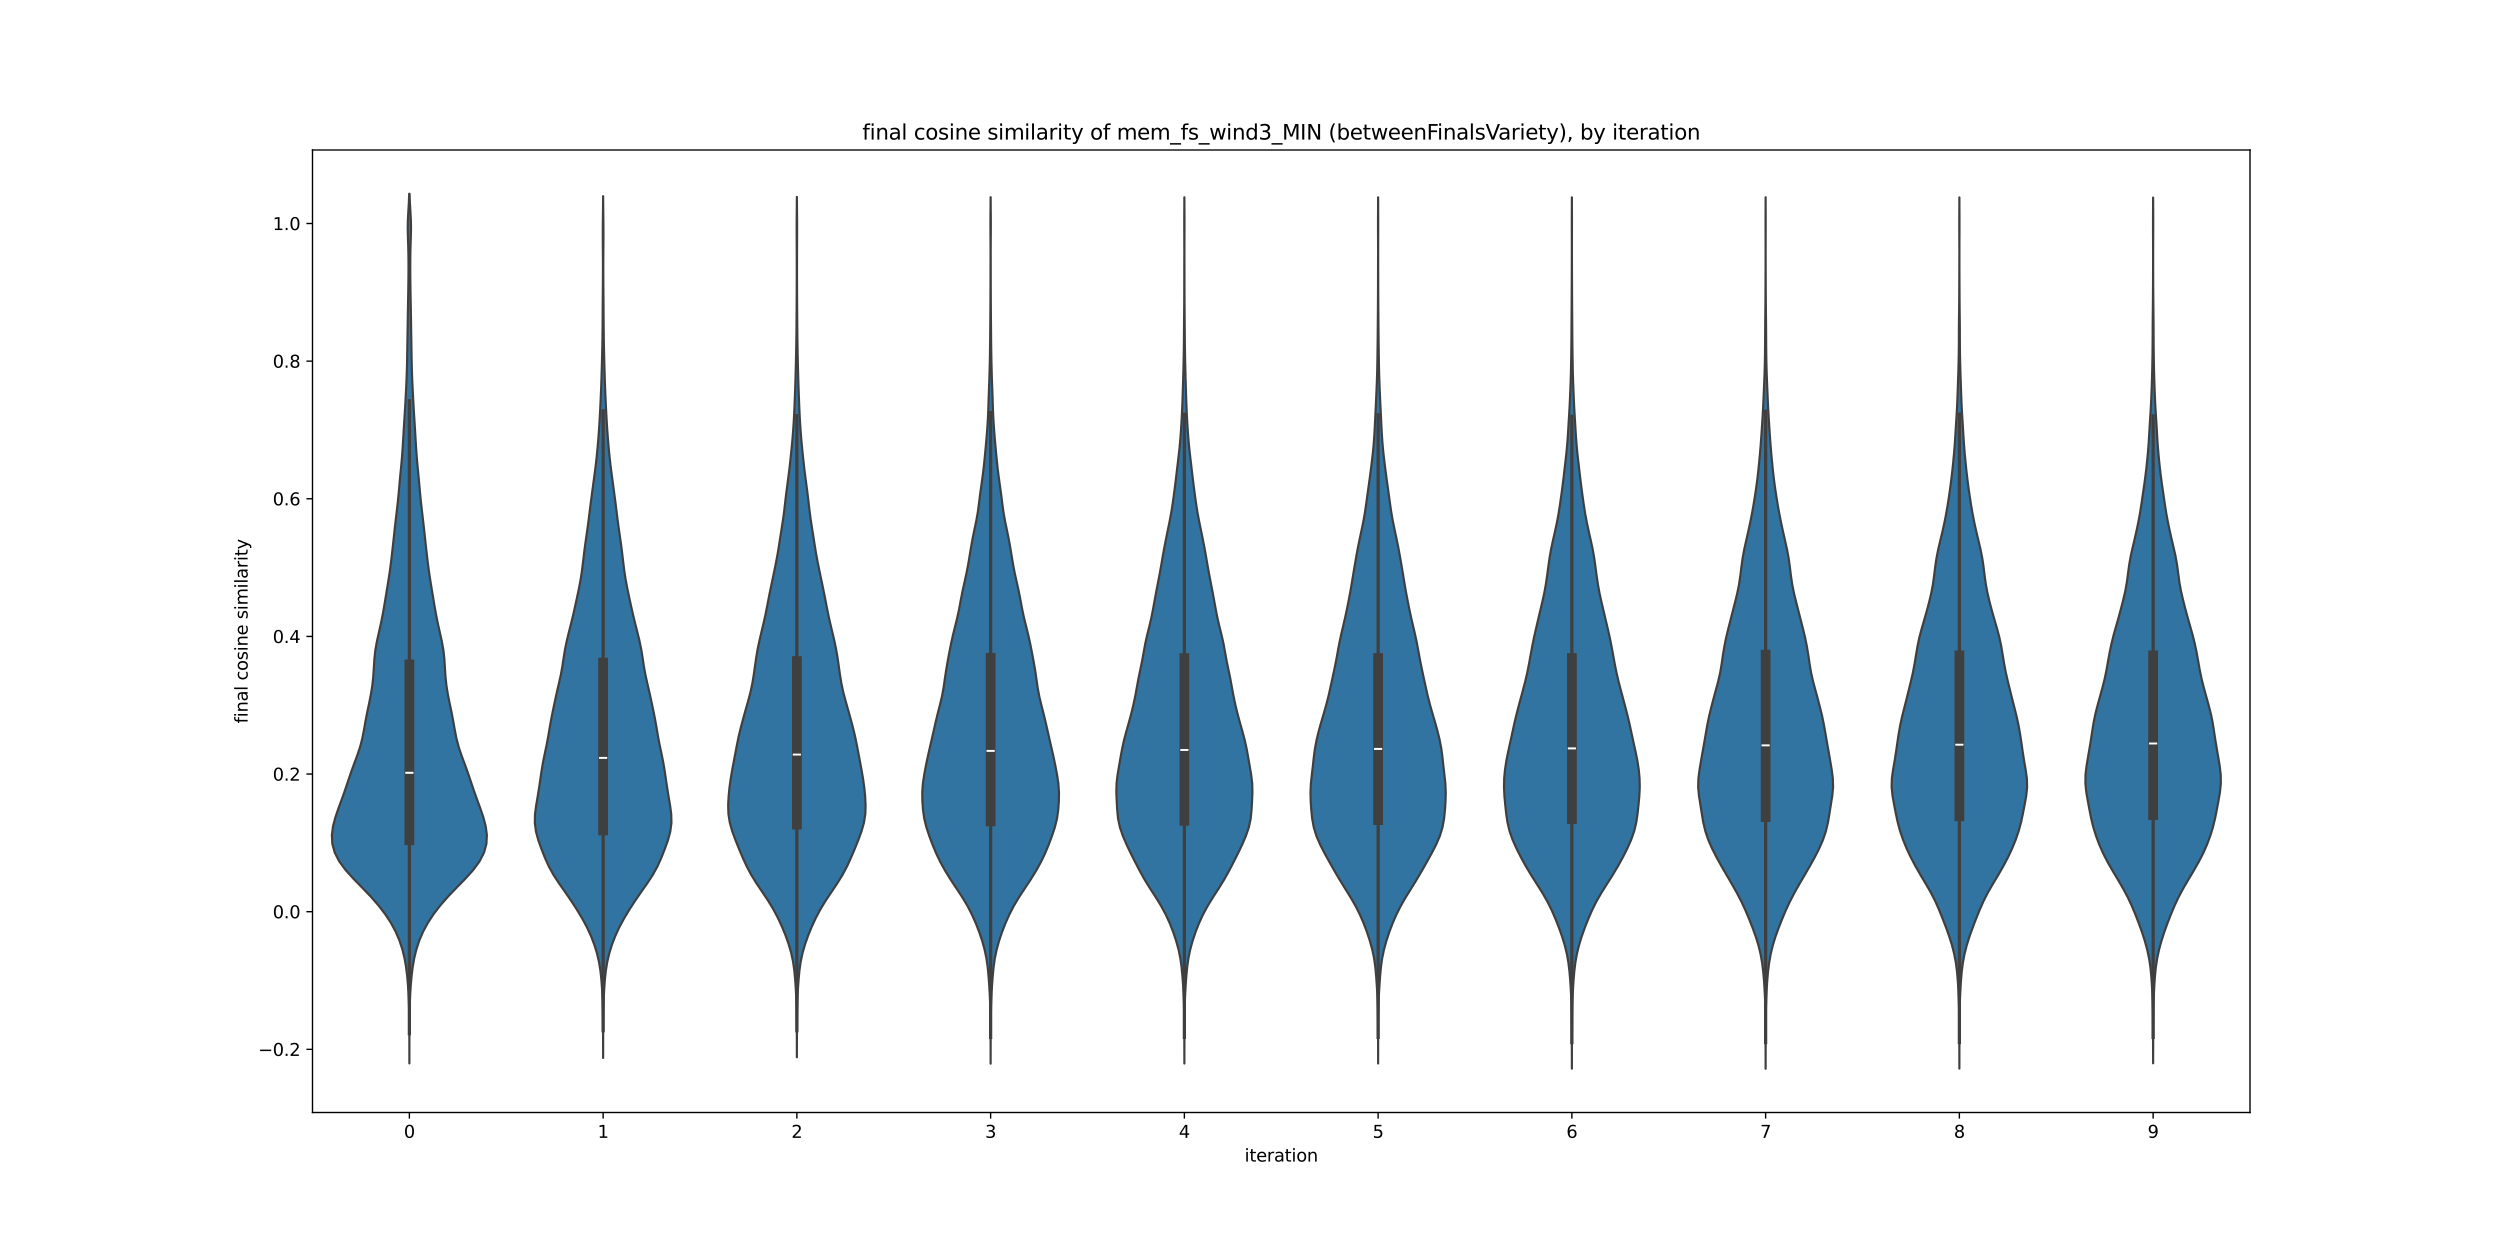 <?xml version="1.0" encoding="utf-8" standalone="no"?>
<!DOCTYPE svg PUBLIC "-//W3C//DTD SVG 1.1//EN"
  "http://www.w3.org/Graphics/SVG/1.1/DTD/svg11.dtd">
<svg xmlns:xlink="http://www.w3.org/1999/xlink" width="1440pt" height="720pt" viewBox="0 0 1440 720" xmlns="http://www.w3.org/2000/svg" version="1.1">
 <defs>
  <style type="text/css">*{stroke-linejoin: round; stroke-linecap: butt}</style>
 </defs>
 <g id="figure_1">
  <g id="patch_1">
   <path d="M 0 720 
L 1440 720 
L 1440 0 
L 0 0 
z
" style="fill: #ffffff"/>
  </g>
  <g id="axes_1">
   <g id="patch_2">
    <path d="M 180 640.8 
L 1296 640.8 
L 1296 86.4 
L 180 86.4 
z
" style="fill: #ffffff"/>
   </g>
   <g id="PolyCollection_1">
    <defs>
     <path id="m4e8efc8327" d="M 235.801 -107.473 
L 235.799 -107.473 
L 235.797 -112.533 
L 235.792 -117.593 
L 235.781 -122.653 
L 235.761 -127.713 
L 235.722 -132.773 
L 235.646 -137.832 
L 235.507 -142.892 
L 235.282 -147.952 
L 234.953 -153.012 
L 234.499 -158.072 
L 233.87 -163.132 
L 232.978 -168.192 
L 231.733 -173.251 
L 230.061 -178.311 
L 227.89 -183.371 
L 225.154 -188.431 
L 221.828 -193.491 
L 217.929 -198.551 
L 213.496 -203.611 
L 208.645 -208.671 
L 203.689 -213.73 
L 199.114 -218.79 
L 195.391 -223.85 
L 192.802 -228.91 
L 191.418 -233.97 
L 191.16 -239.03 
L 191.831 -244.09 
L 193.161 -249.149 
L 194.88 -254.209 
L 196.739 -259.269 
L 198.547 -264.329 
L 200.249 -269.389 
L 201.949 -274.449 
L 203.769 -279.509 
L 205.657 -284.569 
L 207.37 -289.628 
L 208.697 -294.688 
L 209.677 -299.748 
L 210.559 -304.808 
L 211.542 -309.868 
L 212.615 -314.928 
L 213.626 -319.988 
L 214.437 -325.047 
L 214.986 -330.107 
L 215.322 -335.167 
L 215.631 -340.227 
L 216.167 -345.287 
L 217.053 -350.347 
L 218.175 -355.407 
L 219.316 -360.467 
L 220.344 -365.526 
L 221.249 -370.586 
L 222.087 -375.646 
L 222.921 -380.706 
L 223.753 -385.766 
L 224.522 -390.826 
L 225.191 -395.886 
L 225.786 -400.945 
L 226.348 -406.005 
L 226.895 -411.065 
L 227.443 -416.125 
L 228.017 -421.185 
L 228.617 -426.245 
L 229.19 -431.305 
L 229.684 -436.365 
L 230.128 -441.424 
L 230.594 -446.484 
L 231.089 -451.544 
L 231.54 -456.604 
L 231.904 -461.664 
L 232.211 -466.724 
L 232.51 -471.784 
L 232.823 -476.843 
L 233.142 -481.903 
L 233.445 -486.963 
L 233.719 -492.023 
L 233.966 -497.083 
L 234.189 -502.143 
L 234.367 -507.203 
L 234.489 -512.263 
L 234.573 -517.322 
L 234.653 -522.382 
L 234.736 -527.442 
L 234.814 -532.502 
L 234.891 -537.562 
L 234.978 -542.622 
L 235.074 -547.682 
L 235.165 -552.741 
L 235.236 -557.801 
L 235.281 -562.861 
L 235.29 -567.921 
L 235.247 -572.981 
L 235.137 -578.041 
L 234.97 -583.101 
L 234.854 -588.161 
L 234.932 -593.22 
L 235.202 -598.28 
L 235.501 -603.34 
L 235.693 -608.4 
L 235.907 -608.4 
L 235.907 -608.4 
L 236.099 -603.34 
L 236.398 -598.28 
L 236.668 -593.22 
L 236.746 -588.161 
L 236.63 -583.101 
L 236.463 -578.041 
L 236.353 -572.981 
L 236.31 -567.921 
L 236.319 -562.861 
L 236.364 -557.801 
L 236.435 -552.741 
L 236.526 -547.682 
L 236.622 -542.622 
L 236.709 -537.562 
L 236.786 -532.502 
L 236.864 -527.442 
L 236.947 -522.382 
L 237.027 -517.322 
L 237.111 -512.263 
L 237.233 -507.203 
L 237.411 -502.143 
L 237.634 -497.083 
L 237.881 -492.023 
L 238.155 -486.963 
L 238.458 -481.903 
L 238.777 -476.843 
L 239.09 -471.784 
L 239.389 -466.724 
L 239.696 -461.664 
L 240.06 -456.604 
L 240.511 -451.544 
L 241.006 -446.484 
L 241.472 -441.424 
L 241.916 -436.365 
L 242.41 -431.305 
L 242.983 -426.245 
L 243.583 -421.185 
L 244.157 -416.125 
L 244.705 -411.065 
L 245.252 -406.005 
L 245.814 -400.945 
L 246.409 -395.886 
L 247.078 -390.826 
L 247.847 -385.766 
L 248.679 -380.706 
L 249.513 -375.646 
L 250.351 -370.586 
L 251.256 -365.526 
L 252.284 -360.467 
L 253.425 -355.407 
L 254.547 -350.347 
L 255.433 -345.287 
L 255.969 -340.227 
L 256.278 -335.167 
L 256.614 -330.107 
L 257.163 -325.047 
L 257.974 -319.988 
L 258.985 -314.928 
L 260.058 -309.868 
L 261.041 -304.808 
L 261.923 -299.748 
L 262.903 -294.688 
L 264.23 -289.628 
L 265.943 -284.569 
L 267.831 -279.509 
L 269.651 -274.449 
L 271.351 -269.389 
L 273.053 -264.329 
L 274.861 -259.269 
L 276.72 -254.209 
L 278.439 -249.149 
L 279.769 -244.09 
L 280.44 -239.03 
L 280.182 -233.97 
L 278.798 -228.91 
L 276.209 -223.85 
L 272.486 -218.79 
L 267.911 -213.73 
L 262.955 -208.671 
L 258.104 -203.611 
L 253.671 -198.551 
L 249.772 -193.491 
L 246.446 -188.431 
L 243.71 -183.371 
L 241.539 -178.311 
L 239.867 -173.251 
L 238.622 -168.192 
L 237.73 -163.132 
L 237.101 -158.072 
L 236.647 -153.012 
L 236.318 -147.952 
L 236.093 -142.892 
L 235.954 -137.832 
L 235.878 -132.773 
L 235.839 -127.713 
L 235.819 -122.653 
L 235.808 -117.593 
L 235.803 -112.533 
L 235.801 -107.473 
z
" style="stroke: #3f3f3f; stroke-width: 1.25"/>
    </defs>
    <g clip-path="url(#p1983110a21)">
     <use xlink:href="#m4e8efc8327" x="0" y="720" style="fill: #3274a1; stroke: #3f3f3f; stroke-width: 1.25"/>
    </g>
   </g>
   <g id="PolyCollection_2">
    <defs>
     <path id="m3d2b2da41e" d="M 347.401 -110.607 
L 347.399 -110.607 
L 347.394 -115.621 
L 347.384 -120.635 
L 347.364 -125.649 
L 347.332 -130.662 
L 347.28 -135.676 
L 347.185 -140.69 
L 347.017 -145.704 
L 346.755 -150.718 
L 346.386 -155.732 
L 345.857 -160.746 
L 345.055 -165.76 
L 343.886 -170.774 
L 342.337 -175.788 
L 340.421 -180.802 
L 338.116 -185.816 
L 335.422 -190.83 
L 332.408 -195.844 
L 329.159 -200.858 
L 325.724 -205.872 
L 322.209 -210.886 
L 318.901 -215.899 
L 316.114 -220.913 
L 313.863 -225.927 
L 311.885 -230.941 
L 310.091 -235.955 
L 308.722 -240.969 
L 308.057 -245.983 
L 308.159 -250.997 
L 308.815 -256.011 
L 309.666 -261.025 
L 310.48 -266.039 
L 311.222 -271.053 
L 311.954 -276.067 
L 312.8 -281.081 
L 313.827 -286.095 
L 314.892 -291.109 
L 315.828 -296.123 
L 316.674 -301.137 
L 317.571 -306.15 
L 318.575 -311.164 
L 319.639 -316.178 
L 320.742 -321.192 
L 321.901 -326.206 
L 323.019 -331.22 
L 323.933 -336.234 
L 324.679 -341.248 
L 325.5 -346.262 
L 326.557 -351.276 
L 327.785 -356.29 
L 329.052 -361.304 
L 330.264 -366.318 
L 331.389 -371.332 
L 332.474 -376.346 
L 333.531 -381.36 
L 334.471 -386.374 
L 335.226 -391.387 
L 335.849 -396.401 
L 336.441 -401.415 
L 337.081 -406.429 
L 337.795 -411.443 
L 338.518 -416.457 
L 339.175 -421.471 
L 339.79 -426.485 
L 340.422 -431.499 
L 341.081 -436.513 
L 341.757 -441.527 
L 342.442 -446.541 
L 343.092 -451.555 
L 343.662 -456.569 
L 344.154 -461.583 
L 344.589 -466.597 
L 344.97 -471.611 
L 345.295 -476.624 
L 345.575 -481.638 
L 345.828 -486.652 
L 346.058 -491.666 
L 346.264 -496.68 
L 346.441 -501.694 
L 346.593 -506.708 
L 346.73 -511.722 
L 346.854 -516.736 
L 346.958 -521.75 
L 347.033 -526.764 
L 347.084 -531.778 
L 347.122 -536.792 
L 347.155 -541.806 
L 347.189 -546.82 
L 347.225 -551.834 
L 347.261 -556.848 
L 347.289 -561.862 
L 347.298 -566.875 
L 347.279 -571.889 
L 347.243 -576.903 
L 347.21 -581.917 
L 347.206 -586.931 
L 347.239 -591.945 
L 347.299 -596.959 
L 347.354 -601.973 
L 347.386 -606.987 
L 347.414 -606.987 
L 347.414 -606.987 
L 347.446 -601.973 
L 347.501 -596.959 
L 347.561 -591.945 
L 347.594 -586.931 
L 347.59 -581.917 
L 347.557 -576.903 
L 347.521 -571.889 
L 347.502 -566.875 
L 347.511 -561.862 
L 347.539 -556.848 
L 347.575 -551.834 
L 347.611 -546.82 
L 347.645 -541.806 
L 347.678 -536.792 
L 347.716 -531.778 
L 347.767 -526.764 
L 347.842 -521.75 
L 347.946 -516.736 
L 348.07 -511.722 
L 348.207 -506.708 
L 348.359 -501.694 
L 348.536 -496.68 
L 348.742 -491.666 
L 348.972 -486.652 
L 349.225 -481.638 
L 349.505 -476.624 
L 349.83 -471.611 
L 350.211 -466.597 
L 350.646 -461.583 
L 351.138 -456.569 
L 351.708 -451.555 
L 352.358 -446.541 
L 353.043 -441.527 
L 353.719 -436.513 
L 354.378 -431.499 
L 355.01 -426.485 
L 355.625 -421.471 
L 356.282 -416.457 
L 357.005 -411.443 
L 357.719 -406.429 
L 358.359 -401.415 
L 358.951 -396.401 
L 359.574 -391.387 
L 360.329 -386.374 
L 361.269 -381.36 
L 362.326 -376.346 
L 363.411 -371.332 
L 364.536 -366.318 
L 365.748 -361.304 
L 367.015 -356.29 
L 368.243 -351.276 
L 369.3 -346.262 
L 370.121 -341.248 
L 370.867 -336.234 
L 371.781 -331.22 
L 372.899 -326.206 
L 374.058 -321.192 
L 375.161 -316.178 
L 376.225 -311.164 
L 377.229 -306.15 
L 378.126 -301.137 
L 378.972 -296.123 
L 379.908 -291.109 
L 380.973 -286.095 
L 382 -281.081 
L 382.846 -276.067 
L 383.578 -271.053 
L 384.32 -266.039 
L 385.134 -261.025 
L 385.985 -256.011 
L 386.641 -250.997 
L 386.743 -245.983 
L 386.078 -240.969 
L 384.709 -235.955 
L 382.915 -230.941 
L 380.937 -225.927 
L 378.686 -220.913 
L 375.899 -215.899 
L 372.591 -210.886 
L 369.076 -205.872 
L 365.641 -200.858 
L 362.392 -195.844 
L 359.378 -190.83 
L 356.684 -185.816 
L 354.379 -180.802 
L 352.463 -175.788 
L 350.914 -170.774 
L 349.745 -165.76 
L 348.943 -160.746 
L 348.414 -155.732 
L 348.045 -150.718 
L 347.783 -145.704 
L 347.615 -140.69 
L 347.52 -135.676 
L 347.468 -130.662 
L 347.436 -125.649 
L 347.416 -120.635 
L 347.406 -115.621 
L 347.401 -110.607 
z
" style="stroke: #3f3f3f; stroke-width: 1.25"/>
    </defs>
    <g clip-path="url(#p1983110a21)">
     <use xlink:href="#m3d2b2da41e" x="0" y="720" style="fill: #3274a1; stroke: #3f3f3f; stroke-width: 1.25"/>
    </g>
   </g>
   <g id="PolyCollection_3">
    <defs>
     <path id="mc3f0c66998" d="M 459.002 -111.016 
L 458.998 -111.016 
L 458.994 -116.022 
L 458.981 -121.027 
L 458.957 -126.033 
L 458.92 -131.039 
L 458.866 -136.044 
L 458.772 -141.05 
L 458.602 -146.056 
L 458.339 -151.061 
L 457.989 -156.067 
L 457.514 -161.073 
L 456.798 -166.079 
L 455.728 -171.084 
L 454.282 -176.09 
L 452.512 -181.096 
L 450.471 -186.101 
L 448.157 -191.107 
L 445.509 -196.113 
L 442.476 -201.118 
L 439.137 -206.124 
L 435.764 -211.13 
L 432.678 -216.135 
L 430.026 -221.141 
L 427.732 -226.147 
L 425.617 -231.152 
L 423.6 -236.158 
L 421.772 -241.164 
L 420.354 -246.169 
L 419.57 -251.175 
L 419.422 -256.181 
L 419.673 -261.186 
L 420.153 -266.192 
L 420.841 -271.198 
L 421.696 -276.203 
L 422.624 -281.209 
L 423.569 -286.215 
L 424.523 -291.22 
L 425.569 -296.226 
L 426.784 -301.232 
L 428.117 -306.237 
L 429.512 -311.243 
L 430.939 -316.249 
L 432.265 -321.254 
L 433.339 -326.26 
L 434.161 -331.266 
L 434.857 -336.271 
L 435.575 -341.277 
L 436.443 -346.283 
L 437.501 -351.288 
L 438.676 -356.294 
L 439.866 -361.3 
L 440.978 -366.305 
L 441.974 -371.311 
L 442.931 -376.317 
L 443.941 -381.322 
L 444.995 -386.328 
L 446.042 -391.334 
L 447.05 -396.339 
L 447.974 -401.345 
L 448.789 -406.351 
L 449.562 -411.356 
L 450.358 -416.362 
L 451.122 -421.368 
L 451.772 -426.373 
L 452.343 -431.379 
L 452.939 -436.385 
L 453.599 -441.39 
L 454.267 -446.396 
L 454.875 -451.402 
L 455.418 -456.407 
L 455.93 -461.413 
L 456.405 -466.419 
L 456.814 -471.424 
L 457.15 -476.43 
L 457.424 -481.436 
L 457.65 -486.441 
L 457.849 -491.447 
L 458.031 -496.453 
L 458.191 -501.458 
L 458.327 -506.464 
L 458.449 -511.47 
L 458.56 -516.475 
L 458.654 -521.481 
L 458.721 -526.487 
L 458.768 -531.493 
L 458.808 -536.498 
L 458.844 -541.504 
L 458.873 -546.51 
L 458.898 -551.515 
L 458.917 -556.521 
L 458.927 -561.527 
L 458.929 -566.532 
L 458.922 -571.538 
L 458.905 -576.544 
L 458.883 -581.549 
L 458.864 -586.555 
L 458.87 -591.561 
L 458.908 -596.566 
L 458.955 -601.572 
L 458.986 -606.578 
L 459.014 -606.578 
L 459.014 -606.578 
L 459.045 -601.572 
L 459.092 -596.566 
L 459.13 -591.561 
L 459.136 -586.555 
L 459.117 -581.549 
L 459.095 -576.544 
L 459.078 -571.538 
L 459.071 -566.532 
L 459.073 -561.527 
L 459.083 -556.521 
L 459.102 -551.515 
L 459.127 -546.51 
L 459.156 -541.504 
L 459.192 -536.498 
L 459.232 -531.493 
L 459.279 -526.487 
L 459.346 -521.481 
L 459.44 -516.475 
L 459.551 -511.47 
L 459.673 -506.464 
L 459.809 -501.458 
L 459.969 -496.453 
L 460.151 -491.447 
L 460.35 -486.441 
L 460.576 -481.436 
L 460.85 -476.43 
L 461.186 -471.424 
L 461.595 -466.419 
L 462.07 -461.413 
L 462.582 -456.407 
L 463.125 -451.402 
L 463.733 -446.396 
L 464.401 -441.39 
L 465.061 -436.385 
L 465.657 -431.379 
L 466.228 -426.373 
L 466.878 -421.368 
L 467.642 -416.362 
L 468.438 -411.356 
L 469.211 -406.351 
L 470.026 -401.345 
L 470.95 -396.339 
L 471.958 -391.334 
L 473.005 -386.328 
L 474.059 -381.322 
L 475.069 -376.317 
L 476.026 -371.311 
L 477.022 -366.305 
L 478.134 -361.3 
L 479.324 -356.294 
L 480.499 -351.288 
L 481.557 -346.283 
L 482.425 -341.277 
L 483.143 -336.271 
L 483.839 -331.266 
L 484.661 -326.26 
L 485.735 -321.254 
L 487.061 -316.249 
L 488.488 -311.243 
L 489.883 -306.237 
L 491.216 -301.232 
L 492.431 -296.226 
L 493.477 -291.22 
L 494.431 -286.215 
L 495.376 -281.209 
L 496.304 -276.203 
L 497.159 -271.198 
L 497.847 -266.192 
L 498.327 -261.186 
L 498.578 -256.181 
L 498.43 -251.175 
L 497.646 -246.169 
L 496.228 -241.164 
L 494.4 -236.158 
L 492.383 -231.152 
L 490.268 -226.147 
L 487.974 -221.141 
L 485.322 -216.135 
L 482.236 -211.13 
L 478.863 -206.124 
L 475.524 -201.118 
L 472.491 -196.113 
L 469.843 -191.107 
L 467.529 -186.101 
L 465.488 -181.096 
L 463.718 -176.09 
L 462.272 -171.084 
L 461.202 -166.079 
L 460.486 -161.073 
L 460.011 -156.067 
L 459.661 -151.061 
L 459.398 -146.056 
L 459.228 -141.05 
L 459.134 -136.044 
L 459.08 -131.039 
L 459.043 -126.033 
L 459.019 -121.027 
L 459.006 -116.022 
L 459.002 -111.016 
z
" style="stroke: #3f3f3f; stroke-width: 1.25"/>
    </defs>
    <g clip-path="url(#p1983110a21)">
     <use xlink:href="#mc3f0c66998" x="0" y="720" style="fill: #3274a1; stroke: #3f3f3f; stroke-width: 1.25"/>
    </g>
   </g>
   <g id="PolyCollection_4">
    <defs>
     <path id="mc3aed6db08" d="M 570.601 -107.342 
L 570.599 -107.342 
L 570.595 -112.383 
L 570.584 -117.424 
L 570.564 -122.465 
L 570.534 -127.507 
L 570.492 -132.548 
L 570.424 -137.589 
L 570.296 -142.63 
L 570.076 -147.671 
L 569.766 -152.712 
L 569.39 -157.754 
L 568.908 -162.795 
L 568.201 -167.836 
L 567.16 -172.877 
L 565.774 -177.918 
L 564.088 -182.96 
L 562.133 -188.001 
L 559.899 -193.042 
L 557.316 -198.083 
L 554.31 -203.124 
L 550.984 -208.165 
L 547.634 -213.207 
L 544.513 -218.248 
L 541.716 -223.289 
L 539.284 -228.33 
L 537.181 -233.371 
L 535.284 -238.413 
L 533.605 -243.454 
L 532.364 -248.495 
L 531.645 -253.536 
L 531.287 -258.577 
L 531.223 -263.618 
L 531.577 -268.66 
L 532.329 -273.701 
L 533.273 -278.742 
L 534.316 -283.783 
L 535.459 -288.824 
L 536.621 -293.866 
L 537.752 -298.907 
L 538.895 -303.948 
L 540.115 -308.989 
L 541.412 -314.03 
L 542.617 -319.071 
L 543.536 -324.113 
L 544.252 -329.154 
L 545.008 -334.195 
L 545.881 -339.236 
L 546.82 -344.277 
L 547.823 -349.319 
L 548.945 -354.36 
L 550.19 -359.401 
L 551.43 -364.442 
L 552.506 -369.483 
L 553.44 -374.524 
L 554.421 -379.566 
L 555.54 -384.607 
L 556.661 -389.648 
L 557.63 -394.689 
L 558.478 -399.73 
L 559.314 -404.772 
L 560.223 -409.813 
L 561.251 -414.854 
L 562.313 -419.895 
L 563.208 -424.936 
L 563.884 -429.977 
L 564.509 -435.019 
L 565.206 -440.06 
L 565.919 -445.101 
L 566.547 -450.142 
L 567.08 -455.183 
L 567.565 -460.225 
L 568.022 -465.266 
L 568.444 -470.307 
L 568.817 -475.348 
L 569.104 -480.389 
L 569.297 -485.43 
L 569.457 -490.472 
L 569.64 -495.513 
L 569.826 -500.554 
L 569.982 -505.595 
L 570.107 -510.636 
L 570.206 -515.678 
L 570.283 -520.719 
L 570.338 -525.76 
L 570.38 -530.801 
L 570.417 -535.842 
L 570.455 -540.883 
L 570.487 -545.925 
L 570.512 -550.966 
L 570.528 -556.007 
L 570.536 -561.048 
L 570.544 -566.089 
L 570.553 -571.131 
L 570.555 -576.172 
L 570.535 -581.213 
L 570.496 -586.254 
L 570.477 -591.295 
L 570.503 -596.336 
L 570.55 -601.378 
L 570.584 -606.419 
L 570.616 -606.419 
L 570.616 -606.419 
L 570.65 -601.378 
L 570.697 -596.336 
L 570.723 -591.295 
L 570.704 -586.254 
L 570.665 -581.213 
L 570.645 -576.172 
L 570.647 -571.131 
L 570.656 -566.089 
L 570.664 -561.048 
L 570.672 -556.007 
L 570.688 -550.966 
L 570.713 -545.925 
L 570.745 -540.883 
L 570.783 -535.842 
L 570.82 -530.801 
L 570.862 -525.76 
L 570.917 -520.719 
L 570.994 -515.678 
L 571.093 -510.636 
L 571.218 -505.595 
L 571.374 -500.554 
L 571.56 -495.513 
L 571.743 -490.472 
L 571.903 -485.43 
L 572.096 -480.389 
L 572.383 -475.348 
L 572.756 -470.307 
L 573.178 -465.266 
L 573.635 -460.225 
L 574.12 -455.183 
L 574.653 -450.142 
L 575.281 -445.101 
L 575.994 -440.06 
L 576.691 -435.019 
L 577.316 -429.977 
L 577.992 -424.936 
L 578.887 -419.895 
L 579.949 -414.854 
L 580.977 -409.813 
L 581.886 -404.772 
L 582.722 -399.73 
L 583.57 -394.689 
L 584.539 -389.648 
L 585.66 -384.607 
L 586.779 -379.566 
L 587.76 -374.524 
L 588.694 -369.483 
L 589.77 -364.442 
L 591.01 -359.401 
L 592.255 -354.36 
L 593.377 -349.319 
L 594.38 -344.277 
L 595.319 -339.236 
L 596.192 -334.195 
L 596.948 -329.154 
L 597.664 -324.113 
L 598.583 -319.071 
L 599.788 -314.03 
L 601.085 -308.989 
L 602.305 -303.948 
L 603.448 -298.907 
L 604.579 -293.866 
L 605.741 -288.824 
L 606.884 -283.783 
L 607.927 -278.742 
L 608.871 -273.701 
L 609.623 -268.66 
L 609.977 -263.618 
L 609.913 -258.577 
L 609.555 -253.536 
L 608.836 -248.495 
L 607.595 -243.454 
L 605.916 -238.413 
L 604.019 -233.371 
L 601.916 -228.33 
L 599.484 -223.289 
L 596.687 -218.248 
L 593.566 -213.207 
L 590.216 -208.165 
L 586.89 -203.124 
L 583.884 -198.083 
L 581.301 -193.042 
L 579.067 -188.001 
L 577.112 -182.96 
L 575.426 -177.918 
L 574.04 -172.877 
L 572.999 -167.836 
L 572.292 -162.795 
L 571.81 -157.754 
L 571.434 -152.712 
L 571.124 -147.671 
L 570.904 -142.63 
L 570.776 -137.589 
L 570.708 -132.548 
L 570.666 -127.507 
L 570.636 -122.465 
L 570.616 -117.424 
L 570.605 -112.383 
L 570.601 -107.342 
z
" style="stroke: #3f3f3f; stroke-width: 1.25"/>
    </defs>
    <g clip-path="url(#p1983110a21)">
     <use xlink:href="#mc3aed6db08" x="0" y="720" style="fill: #3274a1; stroke: #3f3f3f; stroke-width: 1.25"/>
    </g>
   </g>
   <g id="PolyCollection_5">
    <defs>
     <path id="m6103324fe5" d="M 682.201 -107.418 
L 682.199 -107.418 
L 682.195 -112.458 
L 682.185 -117.497 
L 682.167 -122.537 
L 682.143 -127.577 
L 682.112 -132.616 
L 682.057 -137.656 
L 681.942 -142.696 
L 681.733 -147.735 
L 681.434 -152.775 
L 681.066 -157.814 
L 680.593 -162.854 
L 679.897 -167.894 
L 678.864 -172.933 
L 677.481 -177.973 
L 675.806 -183.013 
L 673.839 -188.052 
L 671.521 -193.092 
L 668.812 -198.132 
L 665.724 -203.171 
L 662.452 -208.211 
L 659.339 -213.25 
L 656.533 -218.29 
L 653.903 -223.33 
L 651.356 -228.369 
L 648.95 -233.409 
L 646.785 -238.449 
L 645.055 -243.488 
L 643.987 -248.528 
L 643.499 -253.568 
L 643.217 -258.607 
L 643.006 -263.647 
L 643.126 -268.687 
L 643.722 -273.726 
L 644.575 -278.766 
L 645.449 -283.805 
L 646.366 -288.845 
L 647.476 -293.885 
L 648.821 -298.924 
L 650.256 -303.964 
L 651.612 -309.004 
L 652.838 -314.043 
L 653.909 -319.083 
L 654.827 -324.123 
L 655.754 -329.162 
L 656.803 -334.202 
L 657.841 -339.242 
L 658.75 -344.281 
L 659.673 -349.321 
L 660.803 -354.36 
L 662.073 -359.4 
L 663.237 -364.44 
L 664.216 -369.479 
L 665.124 -374.519 
L 666.061 -379.559 
L 667.039 -384.598 
L 668.009 -389.638 
L 668.906 -394.678 
L 669.766 -399.717 
L 670.68 -404.757 
L 671.665 -409.797 
L 672.695 -414.836 
L 673.728 -419.876 
L 674.667 -424.915 
L 675.458 -429.955 
L 676.159 -434.995 
L 676.816 -440.034 
L 677.433 -445.074 
L 678.029 -450.114 
L 678.628 -455.153 
L 679.209 -460.193 
L 679.716 -465.233 
L 680.122 -470.272 
L 680.45 -475.312 
L 680.73 -480.352 
L 680.963 -485.391 
L 681.151 -490.431 
L 681.315 -495.47 
L 681.467 -500.51 
L 681.604 -505.55 
L 681.727 -510.589 
L 681.831 -515.629 
L 681.906 -520.669 
L 681.953 -525.708 
L 681.989 -530.748 
L 682.029 -535.788 
L 682.074 -540.827 
L 682.11 -545.867 
L 682.13 -550.906 
L 682.14 -555.946 
L 682.146 -560.986 
L 682.156 -566.025 
L 682.167 -571.065 
L 682.17 -576.105 
L 682.16 -581.144 
L 682.138 -586.184 
L 682.128 -591.224 
L 682.143 -596.263 
L 682.171 -601.303 
L 682.19 -606.343 
L 682.21 -606.343 
L 682.21 -606.343 
L 682.229 -601.303 
L 682.257 -596.263 
L 682.272 -591.224 
L 682.262 -586.184 
L 682.24 -581.144 
L 682.23 -576.105 
L 682.233 -571.065 
L 682.244 -566.025 
L 682.254 -560.986 
L 682.26 -555.946 
L 682.27 -550.906 
L 682.29 -545.867 
L 682.326 -540.827 
L 682.371 -535.788 
L 682.411 -530.748 
L 682.447 -525.708 
L 682.494 -520.669 
L 682.569 -515.629 
L 682.673 -510.589 
L 682.796 -505.55 
L 682.933 -500.51 
L 683.085 -495.47 
L 683.249 -490.431 
L 683.437 -485.391 
L 683.67 -480.352 
L 683.95 -475.312 
L 684.278 -470.272 
L 684.684 -465.233 
L 685.191 -460.193 
L 685.772 -455.153 
L 686.371 -450.114 
L 686.967 -445.074 
L 687.584 -440.034 
L 688.241 -434.995 
L 688.942 -429.955 
L 689.733 -424.915 
L 690.672 -419.876 
L 691.705 -414.836 
L 692.735 -409.797 
L 693.72 -404.757 
L 694.634 -399.717 
L 695.494 -394.678 
L 696.391 -389.638 
L 697.361 -384.598 
L 698.339 -379.559 
L 699.276 -374.519 
L 700.184 -369.479 
L 701.163 -364.44 
L 702.327 -359.4 
L 703.597 -354.36 
L 704.727 -349.321 
L 705.65 -344.281 
L 706.559 -339.242 
L 707.597 -334.202 
L 708.646 -329.162 
L 709.573 -324.123 
L 710.491 -319.083 
L 711.562 -314.043 
L 712.788 -309.004 
L 714.144 -303.964 
L 715.579 -298.924 
L 716.924 -293.885 
L 718.034 -288.845 
L 718.951 -283.805 
L 719.825 -278.766 
L 720.678 -273.726 
L 721.274 -268.687 
L 721.394 -263.647 
L 721.183 -258.607 
L 720.901 -253.568 
L 720.413 -248.528 
L 719.345 -243.488 
L 717.615 -238.449 
L 715.45 -233.409 
L 713.044 -228.369 
L 710.497 -223.33 
L 707.867 -218.29 
L 705.061 -213.25 
L 701.948 -208.211 
L 698.676 -203.171 
L 695.588 -198.132 
L 692.879 -193.092 
L 690.561 -188.052 
L 688.594 -183.013 
L 686.919 -177.973 
L 685.536 -172.933 
L 684.503 -167.894 
L 683.807 -162.854 
L 683.334 -157.814 
L 682.966 -152.775 
L 682.667 -147.735 
L 682.458 -142.696 
L 682.343 -137.656 
L 682.288 -132.616 
L 682.257 -127.577 
L 682.233 -122.537 
L 682.215 -117.497 
L 682.205 -112.458 
L 682.201 -107.418 
z
" style="stroke: #3f3f3f; stroke-width: 1.25"/>
    </defs>
    <g clip-path="url(#p1983110a21)">
     <use xlink:href="#m6103324fe5" x="0" y="720" style="fill: #3274a1; stroke: #3f3f3f; stroke-width: 1.25"/>
    </g>
   </g>
   <g id="PolyCollection_6">
    <defs>
     <path id="m8df4802bf2" d="M 793.801 -107.433 
L 793.799 -107.433 
L 793.795 -112.473 
L 793.786 -117.512 
L 793.77 -122.551 
L 793.749 -127.591 
L 793.718 -132.63 
L 793.657 -137.669 
L 793.529 -142.709 
L 793.308 -147.748 
L 793.005 -152.787 
L 792.647 -157.827 
L 792.184 -162.866 
L 791.486 -167.905 
L 790.446 -172.945 
L 789.06 -177.984 
L 787.4 -183.023 
L 785.502 -188.063 
L 783.321 -193.102 
L 780.786 -198.141 
L 777.887 -203.181 
L 774.758 -208.22 
L 771.642 -213.259 
L 768.675 -218.299 
L 765.815 -223.338 
L 763.03 -228.377 
L 760.433 -233.417 
L 758.259 -238.456 
L 756.715 -243.495 
L 755.798 -248.535 
L 755.284 -253.574 
L 754.959 -258.613 
L 754.838 -263.653 
L 755.069 -268.692 
L 755.614 -273.731 
L 756.208 -278.771 
L 756.743 -283.81 
L 757.41 -288.849 
L 758.371 -293.889 
L 759.601 -298.928 
L 761.003 -303.967 
L 762.481 -309.007 
L 763.921 -314.046 
L 765.211 -319.085 
L 766.348 -324.125 
L 767.438 -329.164 
L 768.53 -334.203 
L 769.554 -339.243 
L 770.48 -344.282 
L 771.411 -349.321 
L 772.475 -354.361 
L 773.659 -359.4 
L 774.827 -364.439 
L 775.901 -369.479 
L 776.908 -374.518 
L 777.855 -379.557 
L 778.715 -384.597 
L 779.538 -389.636 
L 780.386 -394.675 
L 781.264 -399.715 
L 782.195 -404.754 
L 783.218 -409.793 
L 784.299 -414.833 
L 785.332 -419.872 
L 786.213 -424.911 
L 786.947 -429.951 
L 787.634 -434.99 
L 788.338 -440.029 
L 789.034 -445.069 
L 789.692 -450.108 
L 790.314 -455.147 
L 790.88 -460.187 
L 791.336 -465.226 
L 791.669 -470.265 
L 791.93 -475.305 
L 792.178 -480.344 
L 792.426 -485.383 
L 792.663 -490.423 
L 792.887 -495.462 
L 793.085 -500.501 
L 793.239 -505.541 
L 793.345 -510.58 
L 793.422 -515.619 
L 793.488 -520.659 
L 793.546 -525.698 
L 793.594 -530.737 
L 793.633 -535.777 
L 793.671 -540.816 
L 793.705 -545.855 
L 793.73 -550.895 
L 793.742 -555.934 
L 793.75 -560.973 
L 793.76 -566.013 
L 793.769 -571.052 
L 793.772 -576.091 
L 793.763 -581.131 
L 793.743 -586.17 
L 793.734 -591.209 
L 793.748 -596.249 
L 793.774 -601.288 
L 793.791 -606.327 
L 793.809 -606.327 
L 793.809 -606.327 
L 793.826 -601.288 
L 793.852 -596.249 
L 793.866 -591.209 
L 793.857 -586.17 
L 793.837 -581.131 
L 793.828 -576.091 
L 793.831 -571.052 
L 793.84 -566.013 
L 793.85 -560.973 
L 793.858 -555.934 
L 793.87 -550.895 
L 793.895 -545.855 
L 793.929 -540.816 
L 793.967 -535.777 
L 794.006 -530.737 
L 794.054 -525.698 
L 794.112 -520.659 
L 794.178 -515.619 
L 794.255 -510.58 
L 794.361 -505.541 
L 794.515 -500.501 
L 794.713 -495.462 
L 794.937 -490.423 
L 795.174 -485.383 
L 795.422 -480.344 
L 795.67 -475.305 
L 795.931 -470.265 
L 796.264 -465.226 
L 796.72 -460.187 
L 797.286 -455.147 
L 797.908 -450.108 
L 798.566 -445.069 
L 799.262 -440.029 
L 799.966 -434.99 
L 800.653 -429.951 
L 801.387 -424.911 
L 802.268 -419.872 
L 803.301 -414.833 
L 804.382 -409.793 
L 805.405 -404.754 
L 806.336 -399.715 
L 807.214 -394.675 
L 808.062 -389.636 
L 808.885 -384.597 
L 809.745 -379.557 
L 810.692 -374.518 
L 811.699 -369.479 
L 812.773 -364.439 
L 813.941 -359.4 
L 815.125 -354.361 
L 816.189 -349.321 
L 817.12 -344.282 
L 818.046 -339.243 
L 819.07 -334.203 
L 820.162 -329.164 
L 821.252 -324.125 
L 822.389 -319.085 
L 823.679 -314.046 
L 825.119 -309.007 
L 826.597 -303.967 
L 827.999 -298.928 
L 829.229 -293.889 
L 830.19 -288.849 
L 830.857 -283.81 
L 831.392 -278.771 
L 831.986 -273.731 
L 832.531 -268.692 
L 832.762 -263.653 
L 832.641 -258.613 
L 832.316 -253.574 
L 831.802 -248.535 
L 830.885 -243.495 
L 829.341 -238.456 
L 827.167 -233.417 
L 824.57 -228.377 
L 821.785 -223.338 
L 818.925 -218.299 
L 815.958 -213.259 
L 812.842 -208.22 
L 809.713 -203.181 
L 806.814 -198.141 
L 804.279 -193.102 
L 802.098 -188.063 
L 800.2 -183.023 
L 798.54 -177.984 
L 797.154 -172.945 
L 796.114 -167.905 
L 795.416 -162.866 
L 794.953 -157.827 
L 794.595 -152.787 
L 794.292 -147.748 
L 794.071 -142.709 
L 793.943 -137.669 
L 793.882 -132.63 
L 793.851 -127.591 
L 793.83 -122.551 
L 793.814 -117.512 
L 793.805 -112.473 
L 793.801 -107.433 
z
" style="stroke: #3f3f3f; stroke-width: 1.25"/>
    </defs>
    <g clip-path="url(#p1983110a21)">
     <use xlink:href="#m8df4802bf2" x="0" y="720" style="fill: #3274a1; stroke: #3f3f3f; stroke-width: 1.25"/>
    </g>
   </g>
   <g id="PolyCollection_7">
    <defs>
     <path id="md233cbcb87" d="M 905.401 -104.45 
L 905.399 -104.45 
L 905.395 -109.519 
L 905.387 -114.588 
L 905.373 -119.658 
L 905.353 -124.727 
L 905.329 -129.797 
L 905.291 -134.866 
L 905.206 -139.935 
L 905.035 -145.005 
L 904.775 -150.074 
L 904.448 -155.144 
L 904.031 -160.213 
L 903.431 -165.282 
L 902.551 -170.352 
L 901.333 -175.421 
L 899.78 -180.491 
L 897.968 -185.56 
L 895.974 -190.629 
L 893.777 -195.699 
L 891.254 -200.768 
L 888.329 -205.838 
L 885.128 -210.907 
L 881.912 -215.976 
L 878.875 -221.046 
L 876.078 -226.115 
L 873.52 -231.185 
L 871.265 -236.254 
L 869.482 -241.323 
L 868.283 -246.393 
L 867.546 -251.462 
L 867 -256.532 
L 866.536 -261.601 
L 866.295 -266.67 
L 866.416 -271.74 
L 866.897 -276.809 
L 867.675 -281.879 
L 868.688 -286.948 
L 869.815 -292.017 
L 870.92 -297.087 
L 872.006 -302.156 
L 873.183 -307.226 
L 874.478 -312.295 
L 875.835 -317.364 
L 877.204 -322.434 
L 878.525 -327.503 
L 879.701 -332.573 
L 880.711 -337.642 
L 881.635 -342.712 
L 882.568 -347.781 
L 883.592 -352.85 
L 884.735 -357.92 
L 885.93 -362.989 
L 887.129 -368.059 
L 888.33 -373.128 
L 889.452 -378.197 
L 890.382 -383.267 
L 891.131 -388.336 
L 891.803 -393.406 
L 892.517 -398.475 
L 893.397 -403.544 
L 894.476 -408.614 
L 895.634 -413.683 
L 896.729 -418.753 
L 897.679 -423.822 
L 898.48 -428.891 
L 899.203 -433.961 
L 899.892 -439.03 
L 900.524 -444.1 
L 901.114 -449.169 
L 901.707 -454.238 
L 902.275 -459.308 
L 902.746 -464.377 
L 903.107 -469.447 
L 903.416 -474.516 
L 903.726 -479.585 
L 904.022 -484.655 
L 904.27 -489.724 
L 904.485 -494.794 
L 904.68 -499.863 
L 904.835 -504.932 
L 904.94 -510.002 
L 905.021 -515.071 
L 905.09 -520.141 
L 905.138 -525.21 
L 905.169 -530.279 
L 905.2 -535.349 
L 905.235 -540.418 
L 905.269 -545.488 
L 905.298 -550.557 
L 905.321 -555.626 
L 905.341 -560.696 
L 905.357 -565.765 
L 905.37 -570.835 
L 905.376 -575.904 
L 905.372 -580.974 
L 905.361 -586.043 
L 905.354 -591.112 
L 905.364 -596.182 
L 905.381 -601.251 
L 905.394 -606.321 
L 905.406 -606.321 
L 905.406 -606.321 
L 905.419 -601.251 
L 905.436 -596.182 
L 905.446 -591.112 
L 905.439 -586.043 
L 905.428 -580.974 
L 905.424 -575.904 
L 905.43 -570.835 
L 905.443 -565.765 
L 905.459 -560.696 
L 905.479 -555.626 
L 905.502 -550.557 
L 905.531 -545.488 
L 905.565 -540.418 
L 905.6 -535.349 
L 905.631 -530.279 
L 905.662 -525.21 
L 905.71 -520.141 
L 905.779 -515.071 
L 905.86 -510.002 
L 905.965 -504.932 
L 906.12 -499.863 
L 906.315 -494.794 
L 906.53 -489.724 
L 906.778 -484.655 
L 907.074 -479.585 
L 907.384 -474.516 
L 907.693 -469.447 
L 908.054 -464.377 
L 908.525 -459.308 
L 909.093 -454.238 
L 909.686 -449.169 
L 910.276 -444.1 
L 910.908 -439.03 
L 911.597 -433.961 
L 912.32 -428.891 
L 913.121 -423.822 
L 914.071 -418.753 
L 915.166 -413.683 
L 916.324 -408.614 
L 917.403 -403.544 
L 918.283 -398.475 
L 918.997 -393.406 
L 919.669 -388.336 
L 920.418 -383.267 
L 921.348 -378.197 
L 922.47 -373.128 
L 923.671 -368.059 
L 924.87 -362.989 
L 926.065 -357.92 
L 927.208 -352.85 
L 928.232 -347.781 
L 929.165 -342.712 
L 930.089 -337.642 
L 931.099 -332.573 
L 932.275 -327.503 
L 933.596 -322.434 
L 934.965 -317.364 
L 936.322 -312.295 
L 937.617 -307.226 
L 938.794 -302.156 
L 939.88 -297.087 
L 940.985 -292.017 
L 942.112 -286.948 
L 943.125 -281.879 
L 943.903 -276.809 
L 944.384 -271.74 
L 944.505 -266.67 
L 944.264 -261.601 
L 943.8 -256.532 
L 943.254 -251.462 
L 942.517 -246.393 
L 941.318 -241.323 
L 939.535 -236.254 
L 937.28 -231.185 
L 934.722 -226.115 
L 931.925 -221.046 
L 928.888 -215.976 
L 925.672 -210.907 
L 922.471 -205.838 
L 919.546 -200.768 
L 917.023 -195.699 
L 914.826 -190.629 
L 912.832 -185.56 
L 911.02 -180.491 
L 909.467 -175.421 
L 908.249 -170.352 
L 907.369 -165.282 
L 906.769 -160.213 
L 906.352 -155.144 
L 906.025 -150.074 
L 905.765 -145.005 
L 905.594 -139.935 
L 905.509 -134.866 
L 905.471 -129.797 
L 905.447 -124.727 
L 905.427 -119.658 
L 905.413 -114.588 
L 905.405 -109.519 
L 905.401 -104.45 
z
" style="stroke: #3f3f3f; stroke-width: 1.25"/>
    </defs>
    <g clip-path="url(#p1983110a21)">
     <use xlink:href="#md233cbcb87" x="0" y="720" style="fill: #3274a1; stroke: #3f3f3f; stroke-width: 1.25"/>
    </g>
   </g>
   <g id="PolyCollection_8">
    <defs>
     <path id="mea343640c4" d="M 1017.001 -104.4 
L 1016.999 -104.4 
L 1016.994 -109.47 
L 1016.984 -114.541 
L 1016.966 -119.611 
L 1016.942 -124.682 
L 1016.918 -129.752 
L 1016.883 -134.822 
L 1016.806 -139.893 
L 1016.647 -144.963 
L 1016.395 -150.034 
L 1016.063 -155.104 
L 1015.625 -160.174 
L 1015.002 -165.245 
L 1014.113 -170.315 
L 1012.895 -175.386 
L 1011.33 -180.456 
L 1009.495 -185.526 
L 1007.499 -190.597 
L 1005.361 -195.667 
L 1003.001 -200.738 
L 1000.362 -205.808 
L 997.498 -210.878 
L 994.533 -215.949 
L 991.591 -221.019 
L 988.776 -226.09 
L 986.187 -231.16 
L 983.965 -236.231 
L 982.258 -241.301 
L 981.07 -246.371 
L 980.215 -251.442 
L 979.418 -256.512 
L 978.616 -261.583 
L 978.139 -266.653 
L 978.295 -271.723 
L 978.956 -276.794 
L 979.802 -281.864 
L 980.694 -286.935 
L 981.599 -292.005 
L 982.47 -297.075 
L 983.353 -302.146 
L 984.388 -307.216 
L 985.611 -312.287 
L 986.929 -317.357 
L 988.304 -322.427 
L 989.669 -327.498 
L 990.823 -332.568 
L 991.676 -337.639 
L 992.412 -342.709 
L 993.253 -347.779 
L 994.289 -352.85 
L 995.504 -357.92 
L 996.801 -362.991 
L 998.1 -368.061 
L 999.398 -373.131 
L 1000.635 -378.202 
L 1001.661 -383.272 
L 1002.418 -388.343 
L 1003.038 -393.413 
L 1003.74 -398.483 
L 1004.675 -403.554 
L 1005.802 -408.624 
L 1006.961 -413.695 
L 1008.059 -418.765 
L 1009.071 -423.835 
L 1009.982 -428.906 
L 1010.804 -433.976 
L 1011.563 -439.047 
L 1012.246 -444.117 
L 1012.827 -449.188 
L 1013.331 -454.258 
L 1013.795 -459.328 
L 1014.213 -464.399 
L 1014.578 -469.469 
L 1014.912 -474.54 
L 1015.234 -479.61 
L 1015.524 -484.68 
L 1015.764 -489.751 
L 1015.979 -494.821 
L 1016.195 -499.892 
L 1016.389 -504.962 
L 1016.532 -510.032 
L 1016.623 -515.103 
L 1016.676 -520.173 
L 1016.706 -525.244 
L 1016.733 -530.314 
L 1016.776 -535.384 
L 1016.83 -540.455 
L 1016.879 -545.525 
L 1016.914 -550.596 
L 1016.938 -555.666 
L 1016.957 -560.736 
L 1016.971 -565.807 
L 1016.979 -570.877 
L 1016.981 -575.948 
L 1016.974 -581.018 
L 1016.961 -586.088 
L 1016.954 -591.159 
L 1016.964 -596.229 
L 1016.982 -601.3 
L 1016.994 -606.37 
L 1017.006 -606.37 
L 1017.006 -606.37 
L 1017.018 -601.3 
L 1017.036 -596.229 
L 1017.046 -591.159 
L 1017.039 -586.088 
L 1017.026 -581.018 
L 1017.019 -575.948 
L 1017.021 -570.877 
L 1017.029 -565.807 
L 1017.043 -560.736 
L 1017.062 -555.666 
L 1017.086 -550.596 
L 1017.121 -545.525 
L 1017.17 -540.455 
L 1017.224 -535.384 
L 1017.267 -530.314 
L 1017.294 -525.244 
L 1017.324 -520.173 
L 1017.377 -515.103 
L 1017.468 -510.032 
L 1017.611 -504.962 
L 1017.805 -499.892 
L 1018.021 -494.821 
L 1018.236 -489.751 
L 1018.476 -484.68 
L 1018.766 -479.61 
L 1019.088 -474.54 
L 1019.422 -469.469 
L 1019.787 -464.399 
L 1020.205 -459.328 
L 1020.669 -454.258 
L 1021.173 -449.188 
L 1021.754 -444.117 
L 1022.437 -439.047 
L 1023.196 -433.976 
L 1024.018 -428.906 
L 1024.929 -423.835 
L 1025.941 -418.765 
L 1027.039 -413.695 
L 1028.198 -408.624 
L 1029.325 -403.554 
L 1030.26 -398.483 
L 1030.962 -393.413 
L 1031.582 -388.343 
L 1032.339 -383.272 
L 1033.365 -378.202 
L 1034.602 -373.131 
L 1035.9 -368.061 
L 1037.199 -362.991 
L 1038.496 -357.92 
L 1039.711 -352.85 
L 1040.747 -347.779 
L 1041.588 -342.709 
L 1042.324 -337.639 
L 1043.177 -332.568 
L 1044.331 -327.498 
L 1045.696 -322.427 
L 1047.071 -317.357 
L 1048.389 -312.287 
L 1049.612 -307.216 
L 1050.647 -302.146 
L 1051.53 -297.075 
L 1052.401 -292.005 
L 1053.306 -286.935 
L 1054.198 -281.864 
L 1055.044 -276.794 
L 1055.705 -271.723 
L 1055.861 -266.653 
L 1055.384 -261.583 
L 1054.582 -256.512 
L 1053.785 -251.442 
L 1052.93 -246.371 
L 1051.742 -241.301 
L 1050.035 -236.231 
L 1047.813 -231.16 
L 1045.224 -226.09 
L 1042.409 -221.019 
L 1039.467 -215.949 
L 1036.502 -210.878 
L 1033.638 -205.808 
L 1030.999 -200.738 
L 1028.639 -195.667 
L 1026.501 -190.597 
L 1024.505 -185.526 
L 1022.67 -180.456 
L 1021.105 -175.386 
L 1019.887 -170.315 
L 1018.998 -165.245 
L 1018.375 -160.174 
L 1017.937 -155.104 
L 1017.605 -150.034 
L 1017.353 -144.963 
L 1017.194 -139.893 
L 1017.117 -134.822 
L 1017.082 -129.752 
L 1017.058 -124.682 
L 1017.034 -119.611 
L 1017.016 -114.541 
L 1017.006 -109.47 
L 1017.001 -104.4 
z
" style="stroke: #3f3f3f; stroke-width: 1.25"/>
    </defs>
    <g clip-path="url(#p1983110a21)">
     <use xlink:href="#mea343640c4" x="0" y="720" style="fill: #3274a1; stroke: #3f3f3f; stroke-width: 1.25"/>
    </g>
   </g>
   <g id="PolyCollection_9">
    <defs>
     <path id="m85fd4fe3c3" d="M 1128.602 -104.492 
L 1128.598 -104.492 
L 1128.594 -109.561 
L 1128.583 -114.629 
L 1128.564 -119.698 
L 1128.541 -124.766 
L 1128.516 -129.835 
L 1128.476 -134.903 
L 1128.392 -139.972 
L 1128.233 -145.04 
L 1127.992 -150.109 
L 1127.677 -155.177 
L 1127.248 -160.246 
L 1126.603 -165.315 
L 1125.652 -170.383 
L 1124.372 -175.452 
L 1122.789 -180.52 
L 1120.972 -185.589 
L 1119.027 -190.657 
L 1116.99 -195.726 
L 1114.758 -200.794 
L 1112.176 -205.863 
L 1109.251 -210.931 
L 1106.206 -216 
L 1103.292 -221.069 
L 1100.627 -226.137 
L 1098.242 -231.206 
L 1096.165 -236.274 
L 1094.431 -241.343 
L 1093.061 -246.411 
L 1091.976 -251.48 
L 1090.995 -256.548 
L 1090.095 -261.617 
L 1089.576 -266.685 
L 1089.726 -271.754 
L 1090.444 -276.823 
L 1091.334 -281.891 
L 1092.119 -286.96 
L 1092.838 -292.028 
L 1093.61 -297.097 
L 1094.506 -302.165 
L 1095.602 -307.234 
L 1096.874 -312.302 
L 1098.169 -317.371 
L 1099.427 -322.439 
L 1100.675 -327.508 
L 1101.835 -332.577 
L 1102.801 -337.645 
L 1103.625 -342.714 
L 1104.486 -347.782 
L 1105.561 -352.851 
L 1106.897 -357.919 
L 1108.371 -362.988 
L 1109.815 -368.056 
L 1111.162 -373.125 
L 1112.363 -378.193 
L 1113.33 -383.262 
L 1114.045 -388.331 
L 1114.659 -393.399 
L 1115.405 -398.468 
L 1116.41 -403.536 
L 1117.602 -408.605 
L 1118.814 -413.673 
L 1119.939 -418.742 
L 1120.941 -423.81 
L 1121.822 -428.879 
L 1122.611 -433.947 
L 1123.335 -439.016 
L 1123.99 -444.085 
L 1124.572 -449.153 
L 1125.093 -454.222 
L 1125.565 -459.29 
L 1125.966 -464.359 
L 1126.291 -469.427 
L 1126.592 -474.496 
L 1126.913 -479.564 
L 1127.215 -484.633 
L 1127.446 -489.702 
L 1127.628 -494.77 
L 1127.804 -499.839 
L 1127.974 -504.907 
L 1128.117 -509.976 
L 1128.227 -515.044 
L 1128.295 -520.113 
L 1128.318 -525.181 
L 1128.328 -530.25 
L 1128.366 -535.318 
L 1128.429 -540.387 
L 1128.481 -545.456 
L 1128.513 -550.524 
L 1128.535 -555.593 
L 1128.558 -560.661 
L 1128.575 -565.73 
L 1128.583 -570.798 
L 1128.581 -575.867 
L 1128.568 -580.935 
L 1128.546 -586.004 
L 1128.535 -591.072 
L 1128.548 -596.141 
L 1128.573 -601.21 
L 1128.591 -606.278 
L 1128.609 -606.278 
L 1128.609 -606.278 
L 1128.627 -601.21 
L 1128.652 -596.141 
L 1128.665 -591.072 
L 1128.654 -586.004 
L 1128.632 -580.935 
L 1128.619 -575.867 
L 1128.617 -570.798 
L 1128.625 -565.73 
L 1128.642 -560.661 
L 1128.665 -555.593 
L 1128.687 -550.524 
L 1128.719 -545.456 
L 1128.771 -540.387 
L 1128.834 -535.318 
L 1128.872 -530.25 
L 1128.882 -525.181 
L 1128.905 -520.113 
L 1128.973 -515.044 
L 1129.083 -509.976 
L 1129.226 -504.907 
L 1129.396 -499.839 
L 1129.572 -494.77 
L 1129.754 -489.702 
L 1129.985 -484.633 
L 1130.287 -479.564 
L 1130.608 -474.496 
L 1130.909 -469.427 
L 1131.234 -464.359 
L 1131.635 -459.29 
L 1132.107 -454.222 
L 1132.628 -449.153 
L 1133.21 -444.085 
L 1133.865 -439.016 
L 1134.589 -433.947 
L 1135.378 -428.879 
L 1136.259 -423.81 
L 1137.261 -418.742 
L 1138.386 -413.673 
L 1139.598 -408.605 
L 1140.79 -403.536 
L 1141.795 -398.468 
L 1142.541 -393.399 
L 1143.155 -388.331 
L 1143.87 -383.262 
L 1144.837 -378.193 
L 1146.038 -373.125 
L 1147.385 -368.056 
L 1148.829 -362.988 
L 1150.303 -357.919 
L 1151.639 -352.851 
L 1152.714 -347.782 
L 1153.575 -342.714 
L 1154.399 -337.645 
L 1155.365 -332.577 
L 1156.525 -327.508 
L 1157.773 -322.439 
L 1159.031 -317.371 
L 1160.326 -312.302 
L 1161.598 -307.234 
L 1162.694 -302.165 
L 1163.59 -297.097 
L 1164.362 -292.028 
L 1165.081 -286.96 
L 1165.866 -281.891 
L 1166.756 -276.823 
L 1167.474 -271.754 
L 1167.624 -266.685 
L 1167.105 -261.617 
L 1166.205 -256.548 
L 1165.224 -251.48 
L 1164.139 -246.411 
L 1162.769 -241.343 
L 1161.035 -236.274 
L 1158.958 -231.206 
L 1156.573 -226.137 
L 1153.908 -221.069 
L 1150.994 -216 
L 1147.949 -210.931 
L 1145.024 -205.863 
L 1142.442 -200.794 
L 1140.21 -195.726 
L 1138.173 -190.657 
L 1136.228 -185.589 
L 1134.411 -180.52 
L 1132.828 -175.452 
L 1131.548 -170.383 
L 1130.597 -165.315 
L 1129.952 -160.246 
L 1129.523 -155.177 
L 1129.208 -150.109 
L 1128.967 -145.04 
L 1128.808 -139.972 
L 1128.724 -134.903 
L 1128.684 -129.835 
L 1128.659 -124.766 
L 1128.636 -119.698 
L 1128.617 -114.629 
L 1128.606 -109.561 
L 1128.602 -104.492 
z
" style="stroke: #3f3f3f; stroke-width: 1.25"/>
    </defs>
    <g clip-path="url(#p1983110a21)">
     <use xlink:href="#m85fd4fe3c3" x="0" y="720" style="fill: #3274a1; stroke: #3f3f3f; stroke-width: 1.25"/>
    </g>
   </g>
   <g id="PolyCollection_10">
    <defs>
     <path id="m59c0413a81" d="M 1240.203 -107.538 
L 1240.197 -107.538 
L 1240.19 -112.575 
L 1240.173 -117.611 
L 1240.15 -122.648 
L 1240.127 -127.685 
L 1240.104 -132.722 
L 1240.056 -137.759 
L 1239.945 -142.796 
L 1239.75 -147.833 
L 1239.48 -152.87 
L 1239.131 -157.907 
L 1238.629 -162.944 
L 1237.863 -167.981 
L 1236.781 -173.018 
L 1235.405 -178.054 
L 1233.779 -183.091 
L 1231.965 -188.128 
L 1230.013 -193.165 
L 1227.904 -198.202 
L 1225.542 -203.239 
L 1222.85 -208.276 
L 1219.904 -213.313 
L 1216.892 -218.35 
L 1214.009 -223.387 
L 1211.414 -228.424 
L 1209.185 -233.461 
L 1207.306 -238.498 
L 1205.748 -243.534 
L 1204.514 -248.571 
L 1203.513 -253.608 
L 1202.57 -258.645 
L 1201.705 -263.682 
L 1201.191 -268.719 
L 1201.26 -273.756 
L 1201.846 -278.793 
L 1202.674 -283.83 
L 1203.545 -288.867 
L 1204.38 -293.904 
L 1205.143 -298.941 
L 1205.943 -303.978 
L 1206.985 -309.014 
L 1208.283 -314.051 
L 1209.678 -319.088 
L 1211.06 -324.125 
L 1212.325 -329.162 
L 1213.366 -334.199 
L 1214.249 -339.236 
L 1215.162 -344.273 
L 1216.223 -349.31 
L 1217.481 -354.347 
L 1218.9 -359.384 
L 1220.334 -364.421 
L 1221.69 -369.458 
L 1222.98 -374.494 
L 1224.149 -379.531 
L 1225.06 -384.568 
L 1225.729 -389.605 
L 1226.399 -394.642 
L 1227.297 -399.679 
L 1228.425 -404.716 
L 1229.617 -409.753 
L 1230.75 -414.79 
L 1231.793 -419.827 
L 1232.709 -424.864 
L 1233.492 -429.901 
L 1234.227 -434.938 
L 1234.963 -439.974 
L 1235.658 -445.011 
L 1236.269 -450.048 
L 1236.802 -455.085 
L 1237.268 -460.122 
L 1237.652 -465.159 
L 1237.958 -470.196 
L 1238.248 -475.233 
L 1238.567 -480.27 
L 1238.879 -485.307 
L 1239.13 -490.344 
L 1239.33 -495.381 
L 1239.504 -500.418 
L 1239.649 -505.454 
L 1239.755 -510.491 
L 1239.833 -515.528 
L 1239.889 -520.565 
L 1239.921 -525.602 
L 1239.94 -530.639 
L 1239.972 -535.676 
L 1240.024 -540.713 
L 1240.077 -545.75 
L 1240.116 -550.787 
L 1240.143 -555.824 
L 1240.163 -560.861 
L 1240.177 -565.898 
L 1240.183 -570.934 
L 1240.181 -575.971 
L 1240.168 -581.008 
L 1240.146 -586.045 
L 1240.134 -591.082 
L 1240.148 -596.119 
L 1240.173 -601.156 
L 1240.191 -606.193 
L 1240.209 -606.193 
L 1240.209 -606.193 
L 1240.227 -601.156 
L 1240.252 -596.119 
L 1240.266 -591.082 
L 1240.254 -586.045 
L 1240.232 -581.008 
L 1240.219 -575.971 
L 1240.217 -570.934 
L 1240.223 -565.898 
L 1240.237 -560.861 
L 1240.257 -555.824 
L 1240.284 -550.787 
L 1240.323 -545.75 
L 1240.376 -540.713 
L 1240.428 -535.676 
L 1240.46 -530.639 
L 1240.479 -525.602 
L 1240.511 -520.565 
L 1240.567 -515.528 
L 1240.645 -510.491 
L 1240.751 -505.454 
L 1240.896 -500.418 
L 1241.07 -495.381 
L 1241.27 -490.344 
L 1241.521 -485.307 
L 1241.833 -480.27 
L 1242.152 -475.233 
L 1242.442 -470.196 
L 1242.748 -465.159 
L 1243.132 -460.122 
L 1243.598 -455.085 
L 1244.131 -450.048 
L 1244.742 -445.011 
L 1245.437 -439.974 
L 1246.173 -434.938 
L 1246.908 -429.901 
L 1247.691 -424.864 
L 1248.607 -419.827 
L 1249.65 -414.79 
L 1250.783 -409.753 
L 1251.975 -404.716 
L 1253.103 -399.679 
L 1254.001 -394.642 
L 1254.671 -389.605 
L 1255.34 -384.568 
L 1256.251 -379.531 
L 1257.42 -374.494 
L 1258.71 -369.458 
L 1260.066 -364.421 
L 1261.5 -359.384 
L 1262.919 -354.347 
L 1264.177 -349.31 
L 1265.238 -344.273 
L 1266.151 -339.236 
L 1267.034 -334.199 
L 1268.075 -329.162 
L 1269.34 -324.125 
L 1270.722 -319.088 
L 1272.117 -314.051 
L 1273.415 -309.014 
L 1274.457 -303.978 
L 1275.257 -298.941 
L 1276.02 -293.904 
L 1276.855 -288.867 
L 1277.726 -283.83 
L 1278.554 -278.793 
L 1279.14 -273.756 
L 1279.209 -268.719 
L 1278.695 -263.682 
L 1277.83 -258.645 
L 1276.887 -253.608 
L 1275.886 -248.571 
L 1274.652 -243.534 
L 1273.094 -238.498 
L 1271.215 -233.461 
L 1268.986 -228.424 
L 1266.391 -223.387 
L 1263.508 -218.35 
L 1260.496 -213.313 
L 1257.55 -208.276 
L 1254.858 -203.239 
L 1252.496 -198.202 
L 1250.387 -193.165 
L 1248.435 -188.128 
L 1246.621 -183.091 
L 1244.995 -178.054 
L 1243.619 -173.018 
L 1242.537 -167.981 
L 1241.771 -162.944 
L 1241.269 -157.907 
L 1240.92 -152.87 
L 1240.65 -147.833 
L 1240.455 -142.796 
L 1240.344 -137.759 
L 1240.296 -132.722 
L 1240.273 -127.685 
L 1240.25 -122.648 
L 1240.227 -117.611 
L 1240.21 -112.575 
L 1240.203 -107.538 
z
" style="stroke: #3f3f3f; stroke-width: 1.25"/>
    </defs>
    <g clip-path="url(#p1983110a21)">
     <use xlink:href="#m59c0413a81" x="0" y="720" style="fill: #3274a1; stroke: #3f3f3f; stroke-width: 1.25"/>
    </g>
   </g>
   <g id="matplotlib.axis_1">
    <g id="xtick_1">
     <g id="line2d_1">
      <defs>
       <path id="mda9411d794" d="M 0 0 
L 0 3.5 
" style="stroke: #000000; stroke-width: 0.8"/>
      </defs>
      <g>
       <use xlink:href="#mda9411d794" x="235.8" y="640.8" style="stroke: #000000; stroke-width: 0.8"/>
      </g>
     </g>
     <g id="text_1">
      <!-- 0 -->
      <g transform="translate(232.619 655.398) scale(0.1 -0.1)">
       <defs>
        <path id="DejaVuSans-30" d="M 2034 4250 
Q 1547 4250 1301 3770 
Q 1056 3291 1056 2328 
Q 1056 1369 1301 889 
Q 1547 409 2034 409 
Q 2525 409 2770 889 
Q 3016 1369 3016 2328 
Q 3016 3291 2770 3770 
Q 2525 4250 2034 4250 
z
M 2034 4750 
Q 2819 4750 3233 4129 
Q 3647 3509 3647 2328 
Q 3647 1150 3233 529 
Q 2819 -91 2034 -91 
Q 1250 -91 836 529 
Q 422 1150 422 2328 
Q 422 3509 836 4129 
Q 1250 4750 2034 4750 
z
" transform="scale(0.016)"/>
       </defs>
       <use xlink:href="#DejaVuSans-30"/>
      </g>
     </g>
    </g>
    <g id="xtick_2">
     <g id="line2d_2">
      <g>
       <use xlink:href="#mda9411d794" x="347.4" y="640.8" style="stroke: #000000; stroke-width: 0.8"/>
      </g>
     </g>
     <g id="text_2">
      <!-- 1 -->
      <g transform="translate(344.219 655.398) scale(0.1 -0.1)">
       <defs>
        <path id="DejaVuSans-31" d="M 794 531 
L 1825 531 
L 1825 4091 
L 703 3866 
L 703 4441 
L 1819 4666 
L 2450 4666 
L 2450 531 
L 3481 531 
L 3481 0 
L 794 0 
L 794 531 
z
" transform="scale(0.016)"/>
       </defs>
       <use xlink:href="#DejaVuSans-31"/>
      </g>
     </g>
    </g>
    <g id="xtick_3">
     <g id="line2d_3">
      <g>
       <use xlink:href="#mda9411d794" x="459" y="640.8" style="stroke: #000000; stroke-width: 0.8"/>
      </g>
     </g>
     <g id="text_3">
      <!-- 2 -->
      <g transform="translate(455.819 655.398) scale(0.1 -0.1)">
       <defs>
        <path id="DejaVuSans-32" d="M 1228 531 
L 3431 531 
L 3431 0 
L 469 0 
L 469 531 
Q 828 903 1448 1529 
Q 2069 2156 2228 2338 
Q 2531 2678 2651 2914 
Q 2772 3150 2772 3378 
Q 2772 3750 2511 3984 
Q 2250 4219 1831 4219 
Q 1534 4219 1204 4116 
Q 875 4013 500 3803 
L 500 4441 
Q 881 4594 1212 4672 
Q 1544 4750 1819 4750 
Q 2544 4750 2975 4387 
Q 3406 4025 3406 3419 
Q 3406 3131 3298 2873 
Q 3191 2616 2906 2266 
Q 2828 2175 2409 1742 
Q 1991 1309 1228 531 
z
" transform="scale(0.016)"/>
       </defs>
       <use xlink:href="#DejaVuSans-32"/>
      </g>
     </g>
    </g>
    <g id="xtick_4">
     <g id="line2d_4">
      <g>
       <use xlink:href="#mda9411d794" x="570.6" y="640.8" style="stroke: #000000; stroke-width: 0.8"/>
      </g>
     </g>
     <g id="text_4">
      <!-- 3 -->
      <g transform="translate(567.419 655.398) scale(0.1 -0.1)">
       <defs>
        <path id="DejaVuSans-33" d="M 2597 2516 
Q 3050 2419 3304 2112 
Q 3559 1806 3559 1356 
Q 3559 666 3084 287 
Q 2609 -91 1734 -91 
Q 1441 -91 1130 -33 
Q 819 25 488 141 
L 488 750 
Q 750 597 1062 519 
Q 1375 441 1716 441 
Q 2309 441 2620 675 
Q 2931 909 2931 1356 
Q 2931 1769 2642 2001 
Q 2353 2234 1838 2234 
L 1294 2234 
L 1294 2753 
L 1863 2753 
Q 2328 2753 2575 2939 
Q 2822 3125 2822 3475 
Q 2822 3834 2567 4026 
Q 2313 4219 1838 4219 
Q 1578 4219 1281 4162 
Q 984 4106 628 3988 
L 628 4550 
Q 988 4650 1302 4700 
Q 1616 4750 1894 4750 
Q 2613 4750 3031 4423 
Q 3450 4097 3450 3541 
Q 3450 3153 3228 2886 
Q 3006 2619 2597 2516 
z
" transform="scale(0.016)"/>
       </defs>
       <use xlink:href="#DejaVuSans-33"/>
      </g>
     </g>
    </g>
    <g id="xtick_5">
     <g id="line2d_5">
      <g>
       <use xlink:href="#mda9411d794" x="682.2" y="640.8" style="stroke: #000000; stroke-width: 0.8"/>
      </g>
     </g>
     <g id="text_5">
      <!-- 4 -->
      <g transform="translate(679.019 655.398) scale(0.1 -0.1)">
       <defs>
        <path id="DejaVuSans-34" d="M 2419 4116 
L 825 1625 
L 2419 1625 
L 2419 4116 
z
M 2253 4666 
L 3047 4666 
L 3047 1625 
L 3713 1625 
L 3713 1100 
L 3047 1100 
L 3047 0 
L 2419 0 
L 2419 1100 
L 313 1100 
L 313 1709 
L 2253 4666 
z
" transform="scale(0.016)"/>
       </defs>
       <use xlink:href="#DejaVuSans-34"/>
      </g>
     </g>
    </g>
    <g id="xtick_6">
     <g id="line2d_6">
      <g>
       <use xlink:href="#mda9411d794" x="793.8" y="640.8" style="stroke: #000000; stroke-width: 0.8"/>
      </g>
     </g>
     <g id="text_6">
      <!-- 5 -->
      <g transform="translate(790.619 655.398) scale(0.1 -0.1)">
       <defs>
        <path id="DejaVuSans-35" d="M 691 4666 
L 3169 4666 
L 3169 4134 
L 1269 4134 
L 1269 2991 
Q 1406 3038 1543 3061 
Q 1681 3084 1819 3084 
Q 2600 3084 3056 2656 
Q 3513 2228 3513 1497 
Q 3513 744 3044 326 
Q 2575 -91 1722 -91 
Q 1428 -91 1123 -41 
Q 819 9 494 109 
L 494 744 
Q 775 591 1075 516 
Q 1375 441 1709 441 
Q 2250 441 2565 725 
Q 2881 1009 2881 1497 
Q 2881 1984 2565 2268 
Q 2250 2553 1709 2553 
Q 1456 2553 1204 2497 
Q 953 2441 691 2322 
L 691 4666 
z
" transform="scale(0.016)"/>
       </defs>
       <use xlink:href="#DejaVuSans-35"/>
      </g>
     </g>
    </g>
    <g id="xtick_7">
     <g id="line2d_7">
      <g>
       <use xlink:href="#mda9411d794" x="905.4" y="640.8" style="stroke: #000000; stroke-width: 0.8"/>
      </g>
     </g>
     <g id="text_7">
      <!-- 6 -->
      <g transform="translate(902.219 655.398) scale(0.1 -0.1)">
       <defs>
        <path id="DejaVuSans-36" d="M 2113 2584 
Q 1688 2584 1439 2293 
Q 1191 2003 1191 1497 
Q 1191 994 1439 701 
Q 1688 409 2113 409 
Q 2538 409 2786 701 
Q 3034 994 3034 1497 
Q 3034 2003 2786 2293 
Q 2538 2584 2113 2584 
z
M 3366 4563 
L 3366 3988 
Q 3128 4100 2886 4159 
Q 2644 4219 2406 4219 
Q 1781 4219 1451 3797 
Q 1122 3375 1075 2522 
Q 1259 2794 1537 2939 
Q 1816 3084 2150 3084 
Q 2853 3084 3261 2657 
Q 3669 2231 3669 1497 
Q 3669 778 3244 343 
Q 2819 -91 2113 -91 
Q 1303 -91 875 529 
Q 447 1150 447 2328 
Q 447 3434 972 4092 
Q 1497 4750 2381 4750 
Q 2619 4750 2861 4703 
Q 3103 4656 3366 4563 
z
" transform="scale(0.016)"/>
       </defs>
       <use xlink:href="#DejaVuSans-36"/>
      </g>
     </g>
    </g>
    <g id="xtick_8">
     <g id="line2d_8">
      <g>
       <use xlink:href="#mda9411d794" x="1017" y="640.8" style="stroke: #000000; stroke-width: 0.8"/>
      </g>
     </g>
     <g id="text_8">
      <!-- 7 -->
      <g transform="translate(1013.819 655.398) scale(0.1 -0.1)">
       <defs>
        <path id="DejaVuSans-37" d="M 525 4666 
L 3525 4666 
L 3525 4397 
L 1831 0 
L 1172 0 
L 2766 4134 
L 525 4134 
L 525 4666 
z
" transform="scale(0.016)"/>
       </defs>
       <use xlink:href="#DejaVuSans-37"/>
      </g>
     </g>
    </g>
    <g id="xtick_9">
     <g id="line2d_9">
      <g>
       <use xlink:href="#mda9411d794" x="1128.6" y="640.8" style="stroke: #000000; stroke-width: 0.8"/>
      </g>
     </g>
     <g id="text_9">
      <!-- 8 -->
      <g transform="translate(1125.419 655.398) scale(0.1 -0.1)">
       <defs>
        <path id="DejaVuSans-38" d="M 2034 2216 
Q 1584 2216 1326 1975 
Q 1069 1734 1069 1313 
Q 1069 891 1326 650 
Q 1584 409 2034 409 
Q 2484 409 2743 651 
Q 3003 894 3003 1313 
Q 3003 1734 2745 1975 
Q 2488 2216 2034 2216 
z
M 1403 2484 
Q 997 2584 770 2862 
Q 544 3141 544 3541 
Q 544 4100 942 4425 
Q 1341 4750 2034 4750 
Q 2731 4750 3128 4425 
Q 3525 4100 3525 3541 
Q 3525 3141 3298 2862 
Q 3072 2584 2669 2484 
Q 3125 2378 3379 2068 
Q 3634 1759 3634 1313 
Q 3634 634 3220 271 
Q 2806 -91 2034 -91 
Q 1263 -91 848 271 
Q 434 634 434 1313 
Q 434 1759 690 2068 
Q 947 2378 1403 2484 
z
M 1172 3481 
Q 1172 3119 1398 2916 
Q 1625 2713 2034 2713 
Q 2441 2713 2670 2916 
Q 2900 3119 2900 3481 
Q 2900 3844 2670 4047 
Q 2441 4250 2034 4250 
Q 1625 4250 1398 4047 
Q 1172 3844 1172 3481 
z
" transform="scale(0.016)"/>
       </defs>
       <use xlink:href="#DejaVuSans-38"/>
      </g>
     </g>
    </g>
    <g id="xtick_10">
     <g id="line2d_10">
      <g>
       <use xlink:href="#mda9411d794" x="1240.2" y="640.8" style="stroke: #000000; stroke-width: 0.8"/>
      </g>
     </g>
     <g id="text_10">
      <!-- 9 -->
      <g transform="translate(1237.019 655.398) scale(0.1 -0.1)">
       <defs>
        <path id="DejaVuSans-39" d="M 703 97 
L 703 672 
Q 941 559 1184 500 
Q 1428 441 1663 441 
Q 2288 441 2617 861 
Q 2947 1281 2994 2138 
Q 2813 1869 2534 1725 
Q 2256 1581 1919 1581 
Q 1219 1581 811 2004 
Q 403 2428 403 3163 
Q 403 3881 828 4315 
Q 1253 4750 1959 4750 
Q 2769 4750 3195 4129 
Q 3622 3509 3622 2328 
Q 3622 1225 3098 567 
Q 2575 -91 1691 -91 
Q 1453 -91 1209 -44 
Q 966 3 703 97 
z
M 1959 2075 
Q 2384 2075 2632 2365 
Q 2881 2656 2881 3163 
Q 2881 3666 2632 3958 
Q 2384 4250 1959 4250 
Q 1534 4250 1286 3958 
Q 1038 3666 1038 3163 
Q 1038 2656 1286 2365 
Q 1534 2075 1959 2075 
z
" transform="scale(0.016)"/>
       </defs>
       <use xlink:href="#DejaVuSans-39"/>
      </g>
     </g>
    </g>
    <g id="text_11">
     <!-- iteration -->
     <g transform="translate(716.877 669.077) scale(0.1 -0.1)">
      <defs>
       <path id="DejaVuSans-69" d="M 603 3500 
L 1178 3500 
L 1178 0 
L 603 0 
L 603 3500 
z
M 603 4863 
L 1178 4863 
L 1178 4134 
L 603 4134 
L 603 4863 
z
" transform="scale(0.016)"/>
       <path id="DejaVuSans-74" d="M 1172 4494 
L 1172 3500 
L 2356 3500 
L 2356 3053 
L 1172 3053 
L 1172 1153 
Q 1172 725 1289 603 
Q 1406 481 1766 481 
L 2356 481 
L 2356 0 
L 1766 0 
Q 1100 0 847 248 
Q 594 497 594 1153 
L 594 3053 
L 172 3053 
L 172 3500 
L 594 3500 
L 594 4494 
L 1172 4494 
z
" transform="scale(0.016)"/>
       <path id="DejaVuSans-65" d="M 3597 1894 
L 3597 1613 
L 953 1613 
Q 991 1019 1311 708 
Q 1631 397 2203 397 
Q 2534 397 2845 478 
Q 3156 559 3463 722 
L 3463 178 
Q 3153 47 2828 -22 
Q 2503 -91 2169 -91 
Q 1331 -91 842 396 
Q 353 884 353 1716 
Q 353 2575 817 3079 
Q 1281 3584 2069 3584 
Q 2775 3584 3186 3129 
Q 3597 2675 3597 1894 
z
M 3022 2063 
Q 3016 2534 2758 2815 
Q 2500 3097 2075 3097 
Q 1594 3097 1305 2825 
Q 1016 2553 972 2059 
L 3022 2063 
z
" transform="scale(0.016)"/>
       <path id="DejaVuSans-72" d="M 2631 2963 
Q 2534 3019 2420 3045 
Q 2306 3072 2169 3072 
Q 1681 3072 1420 2755 
Q 1159 2438 1159 1844 
L 1159 0 
L 581 0 
L 581 3500 
L 1159 3500 
L 1159 2956 
Q 1341 3275 1631 3429 
Q 1922 3584 2338 3584 
Q 2397 3584 2469 3576 
Q 2541 3569 2628 3553 
L 2631 2963 
z
" transform="scale(0.016)"/>
       <path id="DejaVuSans-61" d="M 2194 1759 
Q 1497 1759 1228 1600 
Q 959 1441 959 1056 
Q 959 750 1161 570 
Q 1363 391 1709 391 
Q 2188 391 2477 730 
Q 2766 1069 2766 1631 
L 2766 1759 
L 2194 1759 
z
M 3341 1997 
L 3341 0 
L 2766 0 
L 2766 531 
Q 2569 213 2275 61 
Q 1981 -91 1556 -91 
Q 1019 -91 701 211 
Q 384 513 384 1019 
Q 384 1609 779 1909 
Q 1175 2209 1959 2209 
L 2766 2209 
L 2766 2266 
Q 2766 2663 2505 2880 
Q 2244 3097 1772 3097 
Q 1472 3097 1187 3025 
Q 903 2953 641 2809 
L 641 3341 
Q 956 3463 1253 3523 
Q 1550 3584 1831 3584 
Q 2591 3584 2966 3190 
Q 3341 2797 3341 1997 
z
" transform="scale(0.016)"/>
       <path id="DejaVuSans-6f" d="M 1959 3097 
Q 1497 3097 1228 2736 
Q 959 2375 959 1747 
Q 959 1119 1226 758 
Q 1494 397 1959 397 
Q 2419 397 2687 759 
Q 2956 1122 2956 1747 
Q 2956 2369 2687 2733 
Q 2419 3097 1959 3097 
z
M 1959 3584 
Q 2709 3584 3137 3096 
Q 3566 2609 3566 1747 
Q 3566 888 3137 398 
Q 2709 -91 1959 -91 
Q 1206 -91 779 398 
Q 353 888 353 1747 
Q 353 2609 779 3096 
Q 1206 3584 1959 3584 
z
" transform="scale(0.016)"/>
       <path id="DejaVuSans-6e" d="M 3513 2113 
L 3513 0 
L 2938 0 
L 2938 2094 
Q 2938 2591 2744 2837 
Q 2550 3084 2163 3084 
Q 1697 3084 1428 2787 
Q 1159 2491 1159 1978 
L 1159 0 
L 581 0 
L 581 3500 
L 1159 3500 
L 1159 2956 
Q 1366 3272 1645 3428 
Q 1925 3584 2291 3584 
Q 2894 3584 3203 3211 
Q 3513 2838 3513 2113 
z
" transform="scale(0.016)"/>
      </defs>
      <use xlink:href="#DejaVuSans-69"/>
      <use xlink:href="#DejaVuSans-74" x="27.783"/>
      <use xlink:href="#DejaVuSans-65" x="66.992"/>
      <use xlink:href="#DejaVuSans-72" x="128.516"/>
      <use xlink:href="#DejaVuSans-61" x="169.629"/>
      <use xlink:href="#DejaVuSans-74" x="230.908"/>
      <use xlink:href="#DejaVuSans-69" x="270.117"/>
      <use xlink:href="#DejaVuSans-6f" x="297.9"/>
      <use xlink:href="#DejaVuSans-6e" x="359.082"/>
     </g>
    </g>
   </g>
   <g id="matplotlib.axis_2">
    <g id="ytick_1">
     <g id="line2d_11">
      <defs>
       <path id="m3c01c5cc2a" d="M 0 0 
L -3.5 0 
" style="stroke: #000000; stroke-width: 0.8"/>
      </defs>
      <g>
       <use xlink:href="#m3c01c5cc2a" x="180" y="604.416" style="stroke: #000000; stroke-width: 0.8"/>
      </g>
     </g>
     <g id="text_12">
      <!-- −0.2 -->
      <g transform="translate(148.717 608.216) scale(0.1 -0.1)">
       <defs>
        <path id="DejaVuSans-2212" d="M 678 2272 
L 4684 2272 
L 4684 1741 
L 678 1741 
L 678 2272 
z
" transform="scale(0.016)"/>
        <path id="DejaVuSans-2e" d="M 684 794 
L 1344 794 
L 1344 0 
L 684 0 
L 684 794 
z
" transform="scale(0.016)"/>
       </defs>
       <use xlink:href="#DejaVuSans-2212"/>
       <use xlink:href="#DejaVuSans-30" x="83.789"/>
       <use xlink:href="#DejaVuSans-2e" x="147.412"/>
       <use xlink:href="#DejaVuSans-32" x="179.199"/>
      </g>
     </g>
    </g>
    <g id="ytick_2">
     <g id="line2d_12">
      <g>
       <use xlink:href="#m3c01c5cc2a" x="180" y="525.135" style="stroke: #000000; stroke-width: 0.8"/>
      </g>
     </g>
     <g id="text_13">
      <!-- 0.0 -->
      <g transform="translate(157.097 528.934) scale(0.1 -0.1)">
       <use xlink:href="#DejaVuSans-30"/>
       <use xlink:href="#DejaVuSans-2e" x="63.623"/>
       <use xlink:href="#DejaVuSans-30" x="95.41"/>
      </g>
     </g>
    </g>
    <g id="ytick_3">
     <g id="line2d_13">
      <g>
       <use xlink:href="#m3c01c5cc2a" x="180" y="445.854" style="stroke: #000000; stroke-width: 0.8"/>
      </g>
     </g>
     <g id="text_14">
      <!-- 0.2 -->
      <g transform="translate(157.097 449.653) scale(0.1 -0.1)">
       <use xlink:href="#DejaVuSans-30"/>
       <use xlink:href="#DejaVuSans-2e" x="63.623"/>
       <use xlink:href="#DejaVuSans-32" x="95.41"/>
      </g>
     </g>
    </g>
    <g id="ytick_4">
     <g id="line2d_14">
      <g>
       <use xlink:href="#m3c01c5cc2a" x="180" y="366.572" style="stroke: #000000; stroke-width: 0.8"/>
      </g>
     </g>
     <g id="text_15">
      <!-- 0.4 -->
      <g transform="translate(157.097 370.372) scale(0.1 -0.1)">
       <use xlink:href="#DejaVuSans-30"/>
       <use xlink:href="#DejaVuSans-2e" x="63.623"/>
       <use xlink:href="#DejaVuSans-34" x="95.41"/>
      </g>
     </g>
    </g>
    <g id="ytick_5">
     <g id="line2d_15">
      <g>
       <use xlink:href="#m3c01c5cc2a" x="180" y="287.291" style="stroke: #000000; stroke-width: 0.8"/>
      </g>
     </g>
     <g id="text_16">
      <!-- 0.6 -->
      <g transform="translate(157.097 291.09) scale(0.1 -0.1)">
       <use xlink:href="#DejaVuSans-30"/>
       <use xlink:href="#DejaVuSans-2e" x="63.623"/>
       <use xlink:href="#DejaVuSans-36" x="95.41"/>
      </g>
     </g>
    </g>
    <g id="ytick_6">
     <g id="line2d_16">
      <g>
       <use xlink:href="#m3c01c5cc2a" x="180" y="208.01" style="stroke: #000000; stroke-width: 0.8"/>
      </g>
     </g>
     <g id="text_17">
      <!-- 0.8 -->
      <g transform="translate(157.097 211.809) scale(0.1 -0.1)">
       <use xlink:href="#DejaVuSans-30"/>
       <use xlink:href="#DejaVuSans-2e" x="63.623"/>
       <use xlink:href="#DejaVuSans-38" x="95.41"/>
      </g>
     </g>
    </g>
    <g id="ytick_7">
     <g id="line2d_17">
      <g>
       <use xlink:href="#m3c01c5cc2a" x="180" y="128.728" style="stroke: #000000; stroke-width: 0.8"/>
      </g>
     </g>
     <g id="text_18">
      <!-- 1.0 -->
      <g transform="translate(157.097 132.528) scale(0.1 -0.1)">
       <use xlink:href="#DejaVuSans-31"/>
       <use xlink:href="#DejaVuSans-2e" x="63.623"/>
       <use xlink:href="#DejaVuSans-30" x="95.41"/>
      </g>
     </g>
    </g>
    <g id="text_19">
     <!-- final cosine similarity -->
     <g transform="translate(142.637 416.667) rotate(-90) scale(0.1 -0.1)">
      <defs>
       <path id="DejaVuSans-66" d="M 2375 4863 
L 2375 4384 
L 1825 4384 
Q 1516 4384 1395 4259 
Q 1275 4134 1275 3809 
L 1275 3500 
L 2222 3500 
L 2222 3053 
L 1275 3053 
L 1275 0 
L 697 0 
L 697 3053 
L 147 3053 
L 147 3500 
L 697 3500 
L 697 3744 
Q 697 4328 969 4595 
Q 1241 4863 1831 4863 
L 2375 4863 
z
" transform="scale(0.016)"/>
       <path id="DejaVuSans-6c" d="M 603 4863 
L 1178 4863 
L 1178 0 
L 603 0 
L 603 4863 
z
" transform="scale(0.016)"/>
       <path id="DejaVuSans-20" transform="scale(0.016)"/>
       <path id="DejaVuSans-63" d="M 3122 3366 
L 3122 2828 
Q 2878 2963 2633 3030 
Q 2388 3097 2138 3097 
Q 1578 3097 1268 2742 
Q 959 2388 959 1747 
Q 959 1106 1268 751 
Q 1578 397 2138 397 
Q 2388 397 2633 464 
Q 2878 531 3122 666 
L 3122 134 
Q 2881 22 2623 -34 
Q 2366 -91 2075 -91 
Q 1284 -91 818 406 
Q 353 903 353 1747 
Q 353 2603 823 3093 
Q 1294 3584 2113 3584 
Q 2378 3584 2631 3529 
Q 2884 3475 3122 3366 
z
" transform="scale(0.016)"/>
       <path id="DejaVuSans-73" d="M 2834 3397 
L 2834 2853 
Q 2591 2978 2328 3040 
Q 2066 3103 1784 3103 
Q 1356 3103 1142 2972 
Q 928 2841 928 2578 
Q 928 2378 1081 2264 
Q 1234 2150 1697 2047 
L 1894 2003 
Q 2506 1872 2764 1633 
Q 3022 1394 3022 966 
Q 3022 478 2636 193 
Q 2250 -91 1575 -91 
Q 1294 -91 989 -36 
Q 684 19 347 128 
L 347 722 
Q 666 556 975 473 
Q 1284 391 1588 391 
Q 1994 391 2212 530 
Q 2431 669 2431 922 
Q 2431 1156 2273 1281 
Q 2116 1406 1581 1522 
L 1381 1569 
Q 847 1681 609 1914 
Q 372 2147 372 2553 
Q 372 3047 722 3315 
Q 1072 3584 1716 3584 
Q 2034 3584 2315 3537 
Q 2597 3491 2834 3397 
z
" transform="scale(0.016)"/>
       <path id="DejaVuSans-6d" d="M 3328 2828 
Q 3544 3216 3844 3400 
Q 4144 3584 4550 3584 
Q 5097 3584 5394 3201 
Q 5691 2819 5691 2113 
L 5691 0 
L 5113 0 
L 5113 2094 
Q 5113 2597 4934 2840 
Q 4756 3084 4391 3084 
Q 3944 3084 3684 2787 
Q 3425 2491 3425 1978 
L 3425 0 
L 2847 0 
L 2847 2094 
Q 2847 2600 2669 2842 
Q 2491 3084 2119 3084 
Q 1678 3084 1418 2786 
Q 1159 2488 1159 1978 
L 1159 0 
L 581 0 
L 581 3500 
L 1159 3500 
L 1159 2956 
Q 1356 3278 1631 3431 
Q 1906 3584 2284 3584 
Q 2666 3584 2933 3390 
Q 3200 3197 3328 2828 
z
" transform="scale(0.016)"/>
       <path id="DejaVuSans-79" d="M 2059 -325 
Q 1816 -950 1584 -1140 
Q 1353 -1331 966 -1331 
L 506 -1331 
L 506 -850 
L 844 -850 
Q 1081 -850 1212 -737 
Q 1344 -625 1503 -206 
L 1606 56 
L 191 3500 
L 800 3500 
L 1894 763 
L 2988 3500 
L 3597 3500 
L 2059 -325 
z
" transform="scale(0.016)"/>
      </defs>
      <use xlink:href="#DejaVuSans-66"/>
      <use xlink:href="#DejaVuSans-69" x="35.205"/>
      <use xlink:href="#DejaVuSans-6e" x="62.988"/>
      <use xlink:href="#DejaVuSans-61" x="126.367"/>
      <use xlink:href="#DejaVuSans-6c" x="187.646"/>
      <use xlink:href="#DejaVuSans-20" x="215.43"/>
      <use xlink:href="#DejaVuSans-63" x="247.217"/>
      <use xlink:href="#DejaVuSans-6f" x="302.197"/>
      <use xlink:href="#DejaVuSans-73" x="363.379"/>
      <use xlink:href="#DejaVuSans-69" x="415.479"/>
      <use xlink:href="#DejaVuSans-6e" x="443.262"/>
      <use xlink:href="#DejaVuSans-65" x="506.641"/>
      <use xlink:href="#DejaVuSans-20" x="568.164"/>
      <use xlink:href="#DejaVuSans-73" x="599.951"/>
      <use xlink:href="#DejaVuSans-69" x="652.051"/>
      <use xlink:href="#DejaVuSans-6d" x="679.834"/>
      <use xlink:href="#DejaVuSans-69" x="777.246"/>
      <use xlink:href="#DejaVuSans-6c" x="805.029"/>
      <use xlink:href="#DejaVuSans-61" x="832.812"/>
      <use xlink:href="#DejaVuSans-72" x="894.092"/>
      <use xlink:href="#DejaVuSans-69" x="935.205"/>
      <use xlink:href="#DejaVuSans-74" x="962.988"/>
      <use xlink:href="#DejaVuSans-79" x="1002.197"/>
     </g>
    </g>
   </g>
   <g id="line2d_18">
    <path d="M 235.8 595.399 
L 235.8 230.832 
" clip-path="url(#p1983110a21)" style="fill: none; stroke: #3f3f3f; stroke-width: 1.875; stroke-linecap: square"/>
   </g>
   <g id="line2d_19">
    <path d="M 235.8 484.008 
L 235.8 382.719 
" clip-path="url(#p1983110a21)" style="fill: none; stroke: #3f3f3f; stroke-width: 5.625; stroke-linecap: square"/>
   </g>
   <g id="line2d_20">
    <path d="M 235.8 445.133 
" clip-path="url(#p1983110a21)" style="fill: none; stroke: #3f3f3f; stroke-width: 1.5; stroke-linecap: square"/>
    <defs>
     <path id="mc318fe0c74" d="M 2.344 0 
L -2.344 -0 
" style="stroke: #ffffff; stroke-width: 1.125"/>
    </defs>
    <g clip-path="url(#p1983110a21)">
     <use xlink:href="#mc318fe0c74" x="235.8" y="445.133" style="fill: #ffffff; stroke: #ffffff; stroke-width: 1.125"/>
    </g>
   </g>
   <g id="line2d_21">
    <path d="M 347.4 593.678 
L 347.4 236.674 
" clip-path="url(#p1983110a21)" style="fill: none; stroke: #3f3f3f; stroke-width: 1.875; stroke-linecap: square"/>
   </g>
   <g id="line2d_22">
    <path d="M 347.4 478.323 
L 347.4 381.623 
" clip-path="url(#p1983110a21)" style="fill: none; stroke: #3f3f3f; stroke-width: 5.625; stroke-linecap: square"/>
   </g>
   <g id="line2d_23">
    <path d="M 347.4 436.549 
" clip-path="url(#p1983110a21)" style="fill: none; stroke: #3f3f3f; stroke-width: 1.5; stroke-linecap: square"/>
    <g clip-path="url(#p1983110a21)">
     <use xlink:href="#mc318fe0c74" x="347.4" y="436.549" style="fill: #ffffff; stroke: #ffffff; stroke-width: 1.125"/>
    </g>
   </g>
   <g id="line2d_24">
    <path d="M 459 593.678 
L 459 239.413 
" clip-path="url(#p1983110a21)" style="fill: none; stroke: #3f3f3f; stroke-width: 1.875; stroke-linecap: square"/>
   </g>
   <g id="line2d_25">
    <path d="M 459 475.003 
L 459 380.766 
" clip-path="url(#p1983110a21)" style="fill: none; stroke: #3f3f3f; stroke-width: 5.625; stroke-linecap: square"/>
   </g>
   <g id="line2d_26">
    <path d="M 459 434.626 
" clip-path="url(#p1983110a21)" style="fill: none; stroke: #3f3f3f; stroke-width: 1.5; stroke-linecap: square"/>
    <g clip-path="url(#p1983110a21)">
     <use xlink:href="#mc318fe0c74" x="459" y="434.626" style="fill: #ffffff; stroke: #ffffff; stroke-width: 1.125"/>
    </g>
   </g>
   <g id="line2d_27">
    <path d="M 570.6 597.511 
L 570.6 237.606 
" clip-path="url(#p1983110a21)" style="fill: none; stroke: #3f3f3f; stroke-width: 1.875; stroke-linecap: square"/>
   </g>
   <g id="line2d_28">
    <path d="M 570.6 473.127 
L 570.6 378.917 
" clip-path="url(#p1983110a21)" style="fill: none; stroke: #3f3f3f; stroke-width: 5.625; stroke-linecap: square"/>
   </g>
   <g id="line2d_29">
    <path d="M 570.6 432.522 
" clip-path="url(#p1983110a21)" style="fill: none; stroke: #3f3f3f; stroke-width: 1.5; stroke-linecap: square"/>
    <g clip-path="url(#p1983110a21)">
     <use xlink:href="#mc318fe0c74" x="570.6" y="432.522" style="fill: #ffffff; stroke: #ffffff; stroke-width: 1.125"/>
    </g>
   </g>
   <g id="line2d_30">
    <path d="M 682.2 597.511 
L 682.2 238.606 
" clip-path="url(#p1983110a21)" style="fill: none; stroke: #3f3f3f; stroke-width: 1.875; stroke-linecap: square"/>
   </g>
   <g id="line2d_31">
    <path d="M 682.2 472.803 
L 682.2 379.061 
" clip-path="url(#p1983110a21)" style="fill: none; stroke: #3f3f3f; stroke-width: 5.625; stroke-linecap: square"/>
   </g>
   <g id="line2d_32">
    <path d="M 682.2 431.989 
" clip-path="url(#p1983110a21)" style="fill: none; stroke: #3f3f3f; stroke-width: 1.5; stroke-linecap: square"/>
    <g clip-path="url(#p1983110a21)">
     <use xlink:href="#mc318fe0c74" x="682.2" y="431.989" style="fill: #ffffff; stroke: #ffffff; stroke-width: 1.125"/>
    </g>
   </g>
   <g id="line2d_33">
    <path d="M 793.8 597.511 
L 793.8 238.948 
" clip-path="url(#p1983110a21)" style="fill: none; stroke: #3f3f3f; stroke-width: 1.875; stroke-linecap: square"/>
   </g>
   <g id="line2d_34">
    <path d="M 793.8 472.4 
L 793.8 379.019 
" clip-path="url(#p1983110a21)" style="fill: none; stroke: #3f3f3f; stroke-width: 5.625; stroke-linecap: square"/>
   </g>
   <g id="line2d_35">
    <path d="M 793.8 431.385 
" clip-path="url(#p1983110a21)" style="fill: none; stroke: #3f3f3f; stroke-width: 1.5; stroke-linecap: square"/>
    <g clip-path="url(#p1983110a21)">
     <use xlink:href="#mc318fe0c74" x="793.8" y="431.385" style="fill: #ffffff; stroke: #ffffff; stroke-width: 1.125"/>
    </g>
   </g>
   <g id="line2d_36">
    <path d="M 905.4 600.502 
L 905.4 239.806 
" clip-path="url(#p1983110a21)" style="fill: none; stroke: #3f3f3f; stroke-width: 1.875; stroke-linecap: square"/>
   </g>
   <g id="line2d_37">
    <path d="M 905.4 471.852 
L 905.4 379.004 
" clip-path="url(#p1983110a21)" style="fill: none; stroke: #3f3f3f; stroke-width: 5.625; stroke-linecap: square"/>
   </g>
   <g id="line2d_38">
    <path d="M 905.4 431.082 
" clip-path="url(#p1983110a21)" style="fill: none; stroke: #3f3f3f; stroke-width: 1.5; stroke-linecap: square"/>
    <g clip-path="url(#p1983110a21)">
     <use xlink:href="#mc318fe0c74" x="905.4" y="431.082" style="fill: #ffffff; stroke: #ffffff; stroke-width: 1.125"/>
    </g>
   </g>
   <g id="line2d_39">
    <path d="M 1017 600.502 
L 1017 236.872 
" clip-path="url(#p1983110a21)" style="fill: none; stroke: #3f3f3f; stroke-width: 1.875; stroke-linecap: square"/>
   </g>
   <g id="line2d_40">
    <path d="M 1017 470.633 
L 1017 377.06 
" clip-path="url(#p1983110a21)" style="fill: none; stroke: #3f3f3f; stroke-width: 5.625; stroke-linecap: square"/>
   </g>
   <g id="line2d_41">
    <path d="M 1017 429.32 
" clip-path="url(#p1983110a21)" style="fill: none; stroke: #3f3f3f; stroke-width: 1.5; stroke-linecap: square"/>
    <g clip-path="url(#p1983110a21)">
     <use xlink:href="#mc318fe0c74" x="1017" y="429.32" style="fill: #ffffff; stroke: #ffffff; stroke-width: 1.125"/>
    </g>
   </g>
   <g id="line2d_42">
    <path d="M 1128.6 600.502 
L 1128.6 238.521 
" clip-path="url(#p1983110a21)" style="fill: none; stroke: #3f3f3f; stroke-width: 1.875; stroke-linecap: square"/>
   </g>
   <g id="line2d_43">
    <path d="M 1128.6 470.217 
L 1128.6 377.537 
" clip-path="url(#p1983110a21)" style="fill: none; stroke: #3f3f3f; stroke-width: 5.625; stroke-linecap: square"/>
   </g>
   <g id="line2d_44">
    <path d="M 1128.6 428.948 
" clip-path="url(#p1983110a21)" style="fill: none; stroke: #3f3f3f; stroke-width: 1.5; stroke-linecap: square"/>
    <g clip-path="url(#p1983110a21)">
     <use xlink:href="#mc318fe0c74" x="1128.6" y="428.948" style="fill: #ffffff; stroke: #ffffff; stroke-width: 1.125"/>
    </g>
   </g>
   <g id="line2d_45">
    <path d="M 1240.2 597.541 
L 1240.2 239.551 
" clip-path="url(#p1983110a21)" style="fill: none; stroke: #3f3f3f; stroke-width: 1.875; stroke-linecap: square"/>
   </g>
   <g id="line2d_46">
    <path d="M 1240.2 469.53 
L 1240.2 377.537 
" clip-path="url(#p1983110a21)" style="fill: none; stroke: #3f3f3f; stroke-width: 5.625; stroke-linecap: square"/>
   </g>
   <g id="line2d_47">
    <path d="M 1240.2 428.26 
" clip-path="url(#p1983110a21)" style="fill: none; stroke: #3f3f3f; stroke-width: 1.5; stroke-linecap: square"/>
    <g clip-path="url(#p1983110a21)">
     <use xlink:href="#mc318fe0c74" x="1240.2" y="428.26" style="fill: #ffffff; stroke: #ffffff; stroke-width: 1.125"/>
    </g>
   </g>
   <g id="patch_3">
    <path d="M 180 640.8 
L 180 86.4 
" style="fill: none; stroke: #000000; stroke-width: 0.8; stroke-linejoin: miter; stroke-linecap: square"/>
   </g>
   <g id="patch_4">
    <path d="M 1296 640.8 
L 1296 86.4 
" style="fill: none; stroke: #000000; stroke-width: 0.8; stroke-linejoin: miter; stroke-linecap: square"/>
   </g>
   <g id="patch_5">
    <path d="M 180 640.8 
L 1296 640.8 
" style="fill: none; stroke: #000000; stroke-width: 0.8; stroke-linejoin: miter; stroke-linecap: square"/>
   </g>
   <g id="patch_6">
    <path d="M 180 86.4 
L 1296 86.4 
" style="fill: none; stroke: #000000; stroke-width: 0.8; stroke-linejoin: miter; stroke-linecap: square"/>
   </g>
   <g id="text_20">
    <!-- final cosine similarity of mem_fs_wind3_MIN (betweenFinalsVariety), by iteration -->
    <g transform="translate(496.702 80.4) scale(0.12 -0.12)">
     <defs>
      <path id="DejaVuSans-5f" d="M 3263 -1063 
L 3263 -1509 
L -63 -1509 
L -63 -1063 
L 3263 -1063 
z
" transform="scale(0.016)"/>
      <path id="DejaVuSans-77" d="M 269 3500 
L 844 3500 
L 1563 769 
L 2278 3500 
L 2956 3500 
L 3675 769 
L 4391 3500 
L 4966 3500 
L 4050 0 
L 3372 0 
L 2619 2869 
L 1863 0 
L 1184 0 
L 269 3500 
z
" transform="scale(0.016)"/>
      <path id="DejaVuSans-64" d="M 2906 2969 
L 2906 4863 
L 3481 4863 
L 3481 0 
L 2906 0 
L 2906 525 
Q 2725 213 2448 61 
Q 2172 -91 1784 -91 
Q 1150 -91 751 415 
Q 353 922 353 1747 
Q 353 2572 751 3078 
Q 1150 3584 1784 3584 
Q 2172 3584 2448 3432 
Q 2725 3281 2906 2969 
z
M 947 1747 
Q 947 1113 1208 752 
Q 1469 391 1925 391 
Q 2381 391 2643 752 
Q 2906 1113 2906 1747 
Q 2906 2381 2643 2742 
Q 2381 3103 1925 3103 
Q 1469 3103 1208 2742 
Q 947 2381 947 1747 
z
" transform="scale(0.016)"/>
      <path id="DejaVuSans-4d" d="M 628 4666 
L 1569 4666 
L 2759 1491 
L 3956 4666 
L 4897 4666 
L 4897 0 
L 4281 0 
L 4281 4097 
L 3078 897 
L 2444 897 
L 1241 4097 
L 1241 0 
L 628 0 
L 628 4666 
z
" transform="scale(0.016)"/>
      <path id="DejaVuSans-49" d="M 628 4666 
L 1259 4666 
L 1259 0 
L 628 0 
L 628 4666 
z
" transform="scale(0.016)"/>
      <path id="DejaVuSans-4e" d="M 628 4666 
L 1478 4666 
L 3547 763 
L 3547 4666 
L 4159 4666 
L 4159 0 
L 3309 0 
L 1241 3903 
L 1241 0 
L 628 0 
L 628 4666 
z
" transform="scale(0.016)"/>
      <path id="DejaVuSans-28" d="M 1984 4856 
Q 1566 4138 1362 3434 
Q 1159 2731 1159 2009 
Q 1159 1288 1364 580 
Q 1569 -128 1984 -844 
L 1484 -844 
Q 1016 -109 783 600 
Q 550 1309 550 2009 
Q 550 2706 781 3412 
Q 1013 4119 1484 4856 
L 1984 4856 
z
" transform="scale(0.016)"/>
      <path id="DejaVuSans-62" d="M 3116 1747 
Q 3116 2381 2855 2742 
Q 2594 3103 2138 3103 
Q 1681 3103 1420 2742 
Q 1159 2381 1159 1747 
Q 1159 1113 1420 752 
Q 1681 391 2138 391 
Q 2594 391 2855 752 
Q 3116 1113 3116 1747 
z
M 1159 2969 
Q 1341 3281 1617 3432 
Q 1894 3584 2278 3584 
Q 2916 3584 3314 3078 
Q 3713 2572 3713 1747 
Q 3713 922 3314 415 
Q 2916 -91 2278 -91 
Q 1894 -91 1617 61 
Q 1341 213 1159 525 
L 1159 0 
L 581 0 
L 581 4863 
L 1159 4863 
L 1159 2969 
z
" transform="scale(0.016)"/>
      <path id="DejaVuSans-46" d="M 628 4666 
L 3309 4666 
L 3309 4134 
L 1259 4134 
L 1259 2759 
L 3109 2759 
L 3109 2228 
L 1259 2228 
L 1259 0 
L 628 0 
L 628 4666 
z
" transform="scale(0.016)"/>
      <path id="DejaVuSans-56" d="M 1831 0 
L 50 4666 
L 709 4666 
L 2188 738 
L 3669 4666 
L 4325 4666 
L 2547 0 
L 1831 0 
z
" transform="scale(0.016)"/>
      <path id="DejaVuSans-29" d="M 513 4856 
L 1013 4856 
Q 1481 4119 1714 3412 
Q 1947 2706 1947 2009 
Q 1947 1309 1714 600 
Q 1481 -109 1013 -844 
L 513 -844 
Q 928 -128 1133 580 
Q 1338 1288 1338 2009 
Q 1338 2731 1133 3434 
Q 928 4138 513 4856 
z
" transform="scale(0.016)"/>
      <path id="DejaVuSans-2c" d="M 750 794 
L 1409 794 
L 1409 256 
L 897 -744 
L 494 -744 
L 750 256 
L 750 794 
z
" transform="scale(0.016)"/>
     </defs>
     <use xlink:href="#DejaVuSans-66"/>
     <use xlink:href="#DejaVuSans-69" x="35.205"/>
     <use xlink:href="#DejaVuSans-6e" x="62.988"/>
     <use xlink:href="#DejaVuSans-61" x="126.367"/>
     <use xlink:href="#DejaVuSans-6c" x="187.646"/>
     <use xlink:href="#DejaVuSans-20" x="215.43"/>
     <use xlink:href="#DejaVuSans-63" x="247.217"/>
     <use xlink:href="#DejaVuSans-6f" x="302.197"/>
     <use xlink:href="#DejaVuSans-73" x="363.379"/>
     <use xlink:href="#DejaVuSans-69" x="415.479"/>
     <use xlink:href="#DejaVuSans-6e" x="443.262"/>
     <use xlink:href="#DejaVuSans-65" x="506.641"/>
     <use xlink:href="#DejaVuSans-20" x="568.164"/>
     <use xlink:href="#DejaVuSans-73" x="599.951"/>
     <use xlink:href="#DejaVuSans-69" x="652.051"/>
     <use xlink:href="#DejaVuSans-6d" x="679.834"/>
     <use xlink:href="#DejaVuSans-69" x="777.246"/>
     <use xlink:href="#DejaVuSans-6c" x="805.029"/>
     <use xlink:href="#DejaVuSans-61" x="832.812"/>
     <use xlink:href="#DejaVuSans-72" x="894.092"/>
     <use xlink:href="#DejaVuSans-69" x="935.205"/>
     <use xlink:href="#DejaVuSans-74" x="962.988"/>
     <use xlink:href="#DejaVuSans-79" x="1002.197"/>
     <use xlink:href="#DejaVuSans-20" x="1061.377"/>
     <use xlink:href="#DejaVuSans-6f" x="1093.164"/>
     <use xlink:href="#DejaVuSans-66" x="1154.346"/>
     <use xlink:href="#DejaVuSans-20" x="1189.551"/>
     <use xlink:href="#DejaVuSans-6d" x="1221.338"/>
     <use xlink:href="#DejaVuSans-65" x="1318.75"/>
     <use xlink:href="#DejaVuSans-6d" x="1380.273"/>
     <use xlink:href="#DejaVuSans-5f" x="1477.686"/>
     <use xlink:href="#DejaVuSans-66" x="1527.686"/>
     <use xlink:href="#DejaVuSans-73" x="1562.891"/>
     <use xlink:href="#DejaVuSans-5f" x="1614.99"/>
     <use xlink:href="#DejaVuSans-77" x="1664.99"/>
     <use xlink:href="#DejaVuSans-69" x="1746.777"/>
     <use xlink:href="#DejaVuSans-6e" x="1774.561"/>
     <use xlink:href="#DejaVuSans-64" x="1837.939"/>
     <use xlink:href="#DejaVuSans-33" x="1901.416"/>
     <use xlink:href="#DejaVuSans-5f" x="1965.039"/>
     <use xlink:href="#DejaVuSans-4d" x="2015.039"/>
     <use xlink:href="#DejaVuSans-49" x="2101.318"/>
     <use xlink:href="#DejaVuSans-4e" x="2130.811"/>
     <use xlink:href="#DejaVuSans-20" x="2205.615"/>
     <use xlink:href="#DejaVuSans-28" x="2237.402"/>
     <use xlink:href="#DejaVuSans-62" x="2276.416"/>
     <use xlink:href="#DejaVuSans-65" x="2339.893"/>
     <use xlink:href="#DejaVuSans-74" x="2401.416"/>
     <use xlink:href="#DejaVuSans-77" x="2440.625"/>
     <use xlink:href="#DejaVuSans-65" x="2522.412"/>
     <use xlink:href="#DejaVuSans-65" x="2583.936"/>
     <use xlink:href="#DejaVuSans-6e" x="2645.459"/>
     <use xlink:href="#DejaVuSans-46" x="2708.838"/>
     <use xlink:href="#DejaVuSans-69" x="2759.107"/>
     <use xlink:href="#DejaVuSans-6e" x="2786.891"/>
     <use xlink:href="#DejaVuSans-61" x="2850.27"/>
     <use xlink:href="#DejaVuSans-6c" x="2911.549"/>
     <use xlink:href="#DejaVuSans-73" x="2939.332"/>
     <use xlink:href="#DejaVuSans-56" x="2991.432"/>
     <use xlink:href="#DejaVuSans-61" x="3052.09"/>
     <use xlink:href="#DejaVuSans-72" x="3113.369"/>
     <use xlink:href="#DejaVuSans-69" x="3154.482"/>
     <use xlink:href="#DejaVuSans-65" x="3182.266"/>
     <use xlink:href="#DejaVuSans-74" x="3243.789"/>
     <use xlink:href="#DejaVuSans-79" x="3282.998"/>
     <use xlink:href="#DejaVuSans-29" x="3342.178"/>
     <use xlink:href="#DejaVuSans-2c" x="3381.191"/>
     <use xlink:href="#DejaVuSans-20" x="3412.979"/>
     <use xlink:href="#DejaVuSans-62" x="3444.766"/>
     <use xlink:href="#DejaVuSans-79" x="3508.242"/>
     <use xlink:href="#DejaVuSans-20" x="3567.422"/>
     <use xlink:href="#DejaVuSans-69" x="3599.209"/>
     <use xlink:href="#DejaVuSans-74" x="3626.992"/>
     <use xlink:href="#DejaVuSans-65" x="3666.201"/>
     <use xlink:href="#DejaVuSans-72" x="3727.725"/>
     <use xlink:href="#DejaVuSans-61" x="3768.838"/>
     <use xlink:href="#DejaVuSans-74" x="3830.117"/>
     <use xlink:href="#DejaVuSans-69" x="3869.326"/>
     <use xlink:href="#DejaVuSans-6f" x="3897.109"/>
     <use xlink:href="#DejaVuSans-6e" x="3958.291"/>
    </g>
   </g>
  </g>
 </g>
 <defs>
  <clipPath id="p1983110a21">
   <rect x="180" y="86.4" width="1116" height="554.4"/>
  </clipPath>
 </defs>
</svg>
